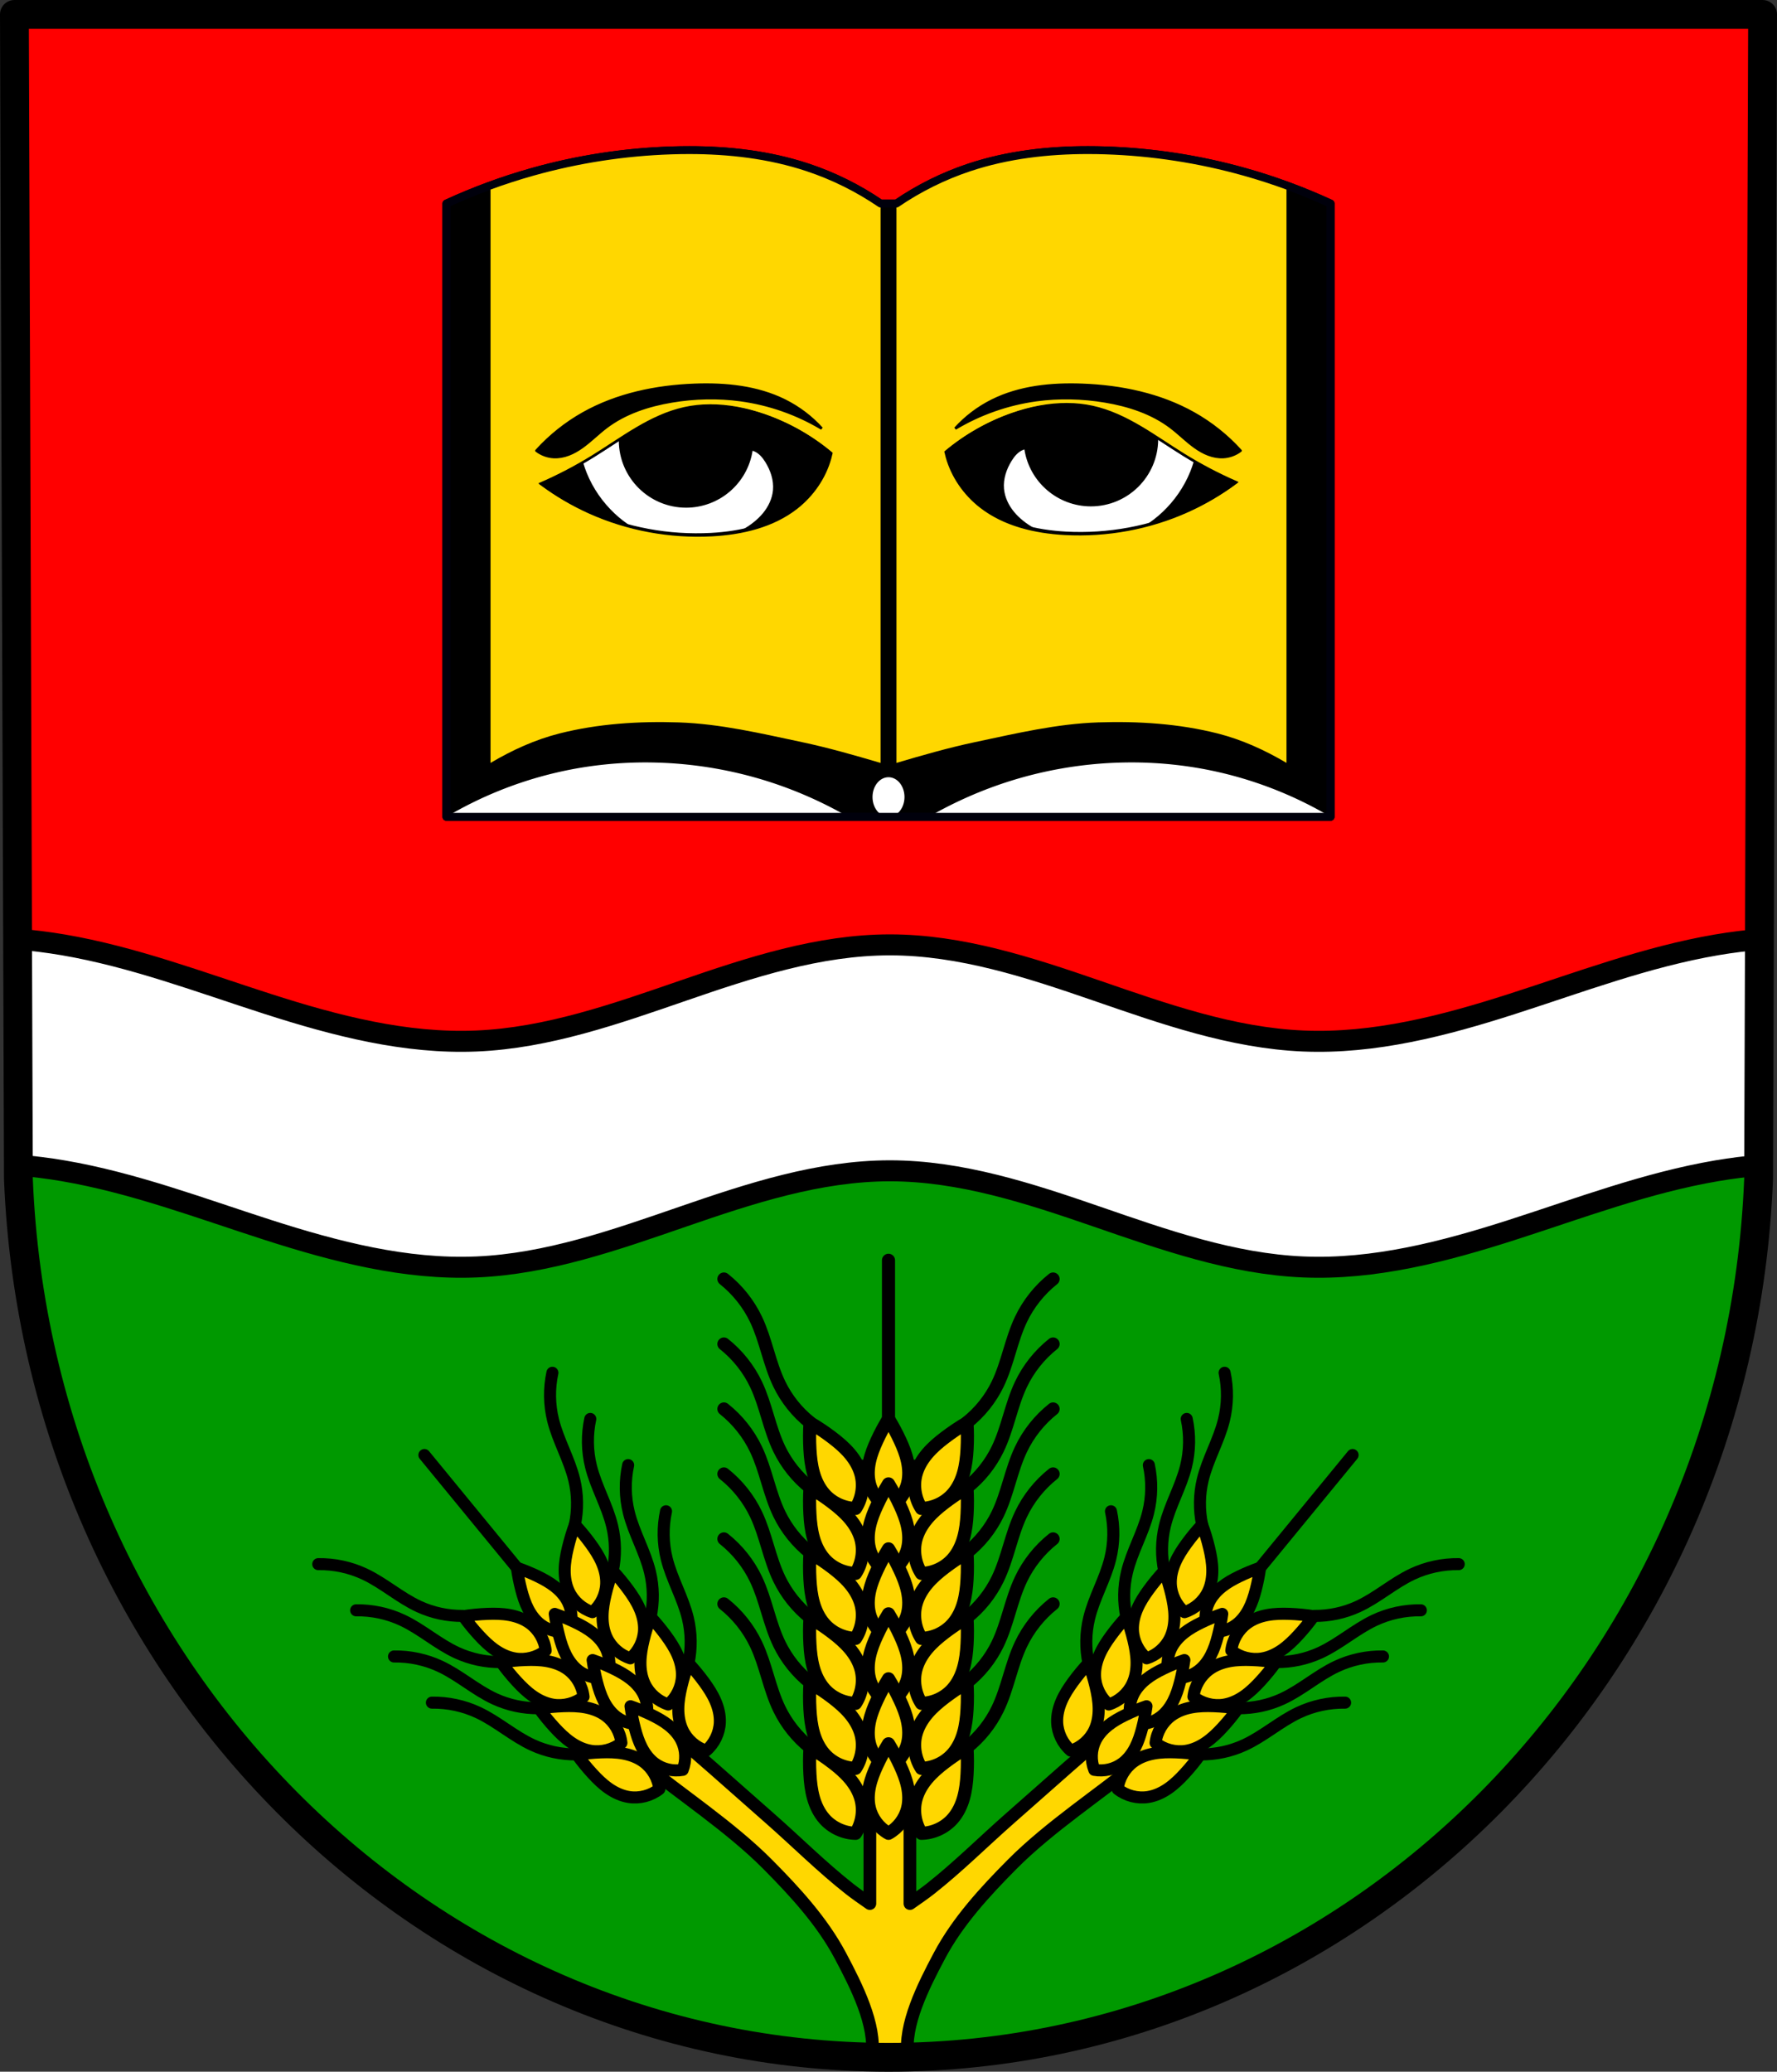 <?xml version="1.0" encoding="UTF-8" standalone="no"?>
<!-- Created with Inkscape (http://www.inkscape.org/) -->

<svg
   xmlns:dc="http://purl.org/dc/elements/1.1/"
   xmlns:cc="http://creativecommons.org/ns#"
   xmlns:rdf="http://www.w3.org/1999/02/22-rdf-syntax-ns#"
   xmlns:svg="http://www.w3.org/2000/svg"
   xmlns="http://www.w3.org/2000/svg"
   xmlns:sodipodi="http://sodipodi.sourceforge.net/DTD/sodipodi-0.dtd"
   xmlns:inkscape="http://www.inkscape.org/namespaces/inkscape"
   width="179.475mm"
   height="209.239mm"
   viewBox="0 0 179.475 209.239"
   version="1.1"
   id="svg1589"
   inkscape:version="0.92.4 (5da689c313, 2019-01-14)"
   sodipodi:docname="DEU Leidenborn COA.svg">
  <rect x="0" y="0" width="179.475" height="209.239" fill="#333333" stroke="none"/>
  <defs
     id="defs1583">
    <inkscape:path-effect
       effect="spiro"
       id="path-effect2423"
       is_visible="true" />
    <inkscape:path-effect
       effect="spiro"
       id="path-effect959"
       is_visible="true" />
    <inkscape:path-effect
       effect="spiro"
       id="path-effect912"
       is_visible="true" />
    <inkscape:path-effect
       effect="spiro"
       id="path-effect1036"
       is_visible="true" />
    <inkscape:path-effect
       effect="spiro"
       id="path-effect1032"
       is_visible="true" />
    <inkscape:path-effect
       effect="spiro"
       id="path-effect1028"
       is_visible="true" />
    <inkscape:path-effect
       effect="spiro"
       id="path-effect952"
       is_visible="true" />
    <inkscape:path-effect
       effect="spiro"
       id="path-effect908"
       is_visible="true" />
    <inkscape:path-effect
       effect="spiro"
       id="path-effect884"
       is_visible="true" />
    <inkscape:path-effect
       effect="spiro"
       id="path-effect2563"
       is_visible="true" />
    <inkscape:path-effect
       effect="spiro"
       id="path-effect884-1"
       is_visible="true" />
    <inkscape:path-effect
       effect="spiro"
       id="path-effect908-4"
       is_visible="true" />
    <inkscape:path-effect
       effect="spiro"
       id="path-effect1028-2"
       is_visible="true" />
    <inkscape:path-effect
       effect="spiro"
       id="path-effect1032-2"
       is_visible="true" />
    <inkscape:path-effect
       effect="spiro"
       id="path-effect1028-5"
       is_visible="true" />
    <inkscape:path-effect
       effect="spiro"
       id="path-effect1032-2-2"
       is_visible="true" />
    <inkscape:path-effect
       effect="spiro"
       id="path-effect912-6"
       is_visible="true" />
    <inkscape:path-effect
       effect="spiro"
       id="path-effect959-5"
       is_visible="true" />
    <inkscape:path-effect
       effect="spiro"
       id="path-effect959-5-8"
       is_visible="true" />
    <inkscape:path-effect
       effect="spiro"
       id="path-effect959-5-6"
       is_visible="true" />
    <inkscape:path-effect
       effect="spiro"
       id="path-effect959-5-2"
       is_visible="true" />
    <inkscape:path-effect
       effect="spiro"
       id="path-effect959-7"
       is_visible="true" />
    <inkscape:path-effect
       effect="spiro"
       id="path-effect959-5-4"
       is_visible="true" />
    <inkscape:path-effect
       effect="spiro"
       id="path-effect959-5-8-9"
       is_visible="true" />
    <inkscape:path-effect
       effect="spiro"
       id="path-effect959-5-6-1"
       is_visible="true" />
    <inkscape:path-effect
       effect="spiro"
       id="path-effect959-5-2-9"
       is_visible="true" />
    <inkscape:path-effect
       effect="spiro"
       id="path-effect959-4"
       is_visible="true" />
    <inkscape:path-effect
       effect="spiro"
       id="path-effect959-5-7"
       is_visible="true" />
    <inkscape:path-effect
       effect="spiro"
       id="path-effect959-5-8-6"
       is_visible="true" />
    <inkscape:path-effect
       effect="spiro"
       id="path-effect959-5-6-4"
       is_visible="true" />
    <inkscape:path-effect
       effect="spiro"
       id="path-effect959-5-2-3"
       is_visible="true" />
    <inkscape:path-effect
       effect="spiro"
       id="path-effect959-1"
       is_visible="true" />
    <inkscape:path-effect
       effect="spiro"
       id="path-effect959-5-3"
       is_visible="true" />
    <inkscape:path-effect
       effect="spiro"
       id="path-effect959-5-8-0"
       is_visible="true" />
    <inkscape:path-effect
       effect="spiro"
       id="path-effect959-5-6-8"
       is_visible="true" />
    <inkscape:path-effect
       effect="spiro"
       id="path-effect959-5-2-0"
       is_visible="true" />
    <inkscape:path-effect
       effect="spiro"
       id="path-effect959-4-7"
       is_visible="true" />
    <inkscape:path-effect
       effect="spiro"
       id="path-effect959-73"
       is_visible="true" />
    <inkscape:path-effect
       effect="spiro"
       id="path-effect959-5-21"
       is_visible="true" />
    <inkscape:path-effect
       effect="spiro"
       id="path-effect959-5-8-5"
       is_visible="true" />
    <inkscape:path-effect
       effect="spiro"
       id="path-effect959-5-6-46"
       is_visible="true" />
    <inkscape:path-effect
       effect="spiro"
       id="path-effect959-5-2-5"
       is_visible="true" />
    <inkscape:path-effect
       effect="spiro"
       id="path-effect959-4-9"
       is_visible="true" />
    <inkscape:path-effect
       effect="spiro"
       id="path-effect959-1-1"
       is_visible="true" />
    <inkscape:path-effect
       effect="spiro"
       id="path-effect959-5-3-6"
       is_visible="true" />
    <inkscape:path-effect
       effect="spiro"
       id="path-effect959-5-8-0-1"
       is_visible="true" />
    <inkscape:path-effect
       effect="spiro"
       id="path-effect959-5-6-8-1"
       is_visible="true" />
    <inkscape:path-effect
       effect="spiro"
       id="path-effect959-5-2-0-4"
       is_visible="true" />
    <inkscape:path-effect
       effect="spiro"
       id="path-effect959-4-7-3"
       is_visible="true" />
    <inkscape:path-effect
       effect="spiro"
       id="path-effect959-6"
       is_visible="true" />
    <inkscape:path-effect
       effect="spiro"
       id="path-effect959-5-22"
       is_visible="true" />
    <inkscape:path-effect
       effect="spiro"
       id="path-effect959-5-8-7"
       is_visible="true" />
    <inkscape:path-effect
       effect="spiro"
       id="path-effect959-5-6-6"
       is_visible="true" />
    <inkscape:path-effect
       effect="spiro"
       id="path-effect959-5-2-8"
       is_visible="true" />
    <inkscape:path-effect
       effect="spiro"
       id="path-effect959-4-8"
       is_visible="true" />
    <inkscape:path-effect
       effect="spiro"
       id="path-effect959-1-2"
       is_visible="true" />
    <inkscape:path-effect
       effect="spiro"
       id="path-effect959-5-3-2"
       is_visible="true" />
    <inkscape:path-effect
       effect="spiro"
       id="path-effect959-5-8-0-0"
       is_visible="true" />
    <inkscape:path-effect
       effect="spiro"
       id="path-effect959-5-6-8-0"
       is_visible="true" />
    <inkscape:path-effect
       effect="spiro"
       id="path-effect959-5-2-0-7"
       is_visible="true" />
    <inkscape:path-effect
       effect="spiro"
       id="path-effect959-4-7-7"
       is_visible="true" />
    <inkscape:path-effect
       effect="spiro"
       id="path-effect2423-0"
       is_visible="true" />
  </defs>
  <sodipodi:namedview
     id="base"
     pagecolor="#ffffff"
     bordercolor="#666666"
     borderopacity="1.0"
     inkscape:pageopacity="0.0"
     inkscape:pageshadow="2"
     inkscape:zoom="0.69294702"
     inkscape:cx="339.16628"
     inkscape:cy="395.41263"
     inkscape:document-units="mm"
     inkscape:current-layer="layer1"
     showgrid="false"
     inkscape:window-width="1366"
     inkscape:window-height="745"
     inkscape:window-x="-8"
     inkscape:window-y="-8"
     inkscape:window-maximized="1"
     inkscape:snap-nodes="false"
     fit-margin-top="0"
     fit-margin-left="0"
     fit-margin-right="0"
     fit-margin-bottom="0"
     inkscape:snap-midpoints="true"
     inkscape:snap-smooth-nodes="true" />
  <g
     inkscape:label="Ebene 1"
     inkscape:groupmode="layer"
     id="layer1"
     transform="translate(-3.111,-10.007)">
    <path
       style="fill:#009900;fill-opacity:1;fill-rule:evenodd;stroke:none;stroke-width:2.91;stroke-linecap:round;stroke-linejoin:round;stroke-miterlimit:4;stroke-dasharray:none;stroke-opacity:1"
       inkscape:connector-curvature="0"
       d="m 181.131,11.463 -0.404,117.632 c -1.965,49.481 -40.792,88.669 -87.879,88.697 C 45.804,217.731 6.962,178.528 4.97,129.094 L 4.566,11.463 H 92.846 Z"
       id="path10563-0-6-6-5"
       sodipodi:nodetypes="ccccccc" />
    <path
       style="fill:#ffd700;fill-opacity:1;stroke:#000000;stroke-width:4.839;stroke-linecap:round;stroke-linejoin:round;stroke-miterlimit:4;stroke-dasharray:none;stroke-opacity:1"
       d="M 256.18 660.545 L 245.643 672.531 C 258.445 683.158 278.4 696.244 292.574 710.537 C 303.008 721.059 313.298 732.237 320.26 745.318 C 326.53 757.099 333.897 771.834 332.316 783.494 L 339.166 786.764 L 346.016 783.494 C 344.435 771.834 351.802 757.099 358.072 745.318 C 365.034 732.237 375.324 721.059 385.758 710.537 C 399.932 696.244 419.887 683.158 432.689 672.531 L 422.152 660.545 C 417.62 663.988 397.315 682.12 384.959 692.979 C 374.794 701.912 365.195 711.518 354.566 719.895 C 352.538 721.493 349.593 723.569 346.799 725.498 L 346.799 675.744 L 331.533 675.744 L 331.533 725.496 C 328.739 723.568 325.793 721.493 323.766 719.895 C 313.137 711.518 303.538 701.912 293.373 692.979 C 281.017 682.12 260.712 663.988 256.18 660.545 z "
       transform="matrix(0.265,0,0,0.265,3.111,10.007)"
       id="path2421" />
    <path
       style="fill:#ffd700;fill-opacity:1;stroke:#000000;stroke-width:0.265px;stroke-linecap:butt;stroke-linejoin:miter;stroke-opacity:1"
       d="m 131.064,175.943 -11.51,13.656 -7.901,-6.584 12.388,-14.29 z"
       id="path2404-9"
       inkscape:connector-curvature="0"
       sodipodi:nodetypes="ccccc" />
    <path
       style="fill:#ffd700;stroke:#000000;stroke-width:0.265px;stroke-linecap:butt;stroke-linejoin:miter;stroke-opacity:1;fill-opacity:1"
       d="m 54.857,175.889 11.51,13.656 7.901,-6.584 -12.388,-14.29 z"
       id="path2404"
       inkscape:connector-curvature="0"
       sodipodi:nodetypes="ccccc" />
    <rect
       style="fill:#ffd700;fill-opacity:1;stroke:#000000;stroke-width:1.323;stroke-linecap:round;stroke-linejoin:round;stroke-miterlimit:4;stroke-dasharray:none;stroke-opacity:1"
       id="rect1909"
       width="10.326"
       height="33.98"
       x="87.685"
       y="158.097" />
    <path
       style="fill:#ff0000;fill-opacity:1;stroke:none;stroke-width:11.208;stroke-linecap:round;stroke-linejoin:round;stroke-miterlimit:4;stroke-dasharray:none;stroke-opacity:1"
       d="M 5.5 5.5 L 6.898 412.83 L 671.434 412.83 L 672.832 5.5 L 339.158 5.5 L 5.5 5.5 z "
       transform="matrix(0.265,0,0,0.265,3.111,10.007)"
       id="rect2358" />
    <path
       style="fill:#000000;stroke:#00000c;stroke-width:0.797;stroke-linecap:round;stroke-linejoin:round;stroke-miterlimit:4;stroke-dasharray:none;stroke-opacity:1"
       d="m 72.683,25.168 c -0.581,4.01e-4 -1.161,0.01 -1.741,0.029 -4.759,0.154 -9.498,0.885 -14.081,2.175 -2.966,0.835 -5.866,1.904 -8.664,3.193 V 92.505 H 137.5 V 30.564 c -2.798,-1.289 -5.698,-2.358 -8.664,-3.193 -4.583,-1.29 -9.323,-2.021 -14.082,-2.175 -0.58,-0.019 -1.16,-0.029 -1.741,-0.029 -4.066,-0.003 -8.144,0.468 -11.997,1.746 -2.609,0.866 -5.095,2.1 -7.365,3.65 h -1.607 c -2.27,-1.55 -4.755,-2.785 -7.364,-3.65 -3.853,-1.278 -7.931,-1.749 -11.997,-1.746 z"
       id="rect880"
       inkscape:connector-curvature="0" />
    <path
       style="fill:#ffffff;stroke:#000000;stroke-width:8;stroke-linecap:butt;stroke-linejoin:round;stroke-miterlimit:4;stroke-dasharray:none;stroke-opacity:1"
       d="M 6.709 357.93 L 7.004 444.066 C 12.728 444.546 18.435 445.253 24.102 446.221 C 50.795 450.781 76.288 460.468 102.07 468.752 C 127.853 477.036 154.577 484.015 181.633 482.867 C 208.683 481.72 234.655 472.529 260.25 463.701 C 285.845 454.874 312.091 446.221 339.166 446.221 C 366.241 446.221 392.487 454.874 418.082 463.701 C 443.677 472.529 469.649 481.72 496.699 482.867 C 523.755 484.015 550.48 477.036 576.262 468.752 C 602.044 460.468 627.537 450.781 654.23 446.221 C 659.897 445.253 665.604 444.546 671.328 444.066 L 671.623 357.93 C 665.8 358.409 659.995 359.125 654.23 360.109 C 627.537 364.67 602.044 374.357 576.262 382.641 C 550.48 390.925 523.755 397.904 496.699 396.756 C 469.649 395.608 443.677 386.417 418.082 377.59 C 392.487 368.762 366.241 360.109 339.166 360.109 C 312.091 360.109 285.845 368.762 260.25 377.59 C 234.655 386.417 208.683 395.608 181.633 396.756 C 154.577 397.904 127.853 390.925 102.07 382.641 C 76.288 374.357 50.795 364.67 24.102 360.109 C 18.337 359.125 12.532 358.409 6.709 357.93 z "
       transform="matrix(0.265,0,0,0.265,3.111,10.007)"
       id="path2561" />
    <path
       style="fill:none;fill-rule:evenodd;stroke:#000000;stroke-width:2.91;stroke-linecap:round;stroke-linejoin:round;stroke-miterlimit:4;stroke-dasharray:none;stroke-opacity:1"
       inkscape:connector-curvature="0"
       d="m 181.131,11.463 -0.404,117.632 c -1.965,49.481 -40.792,88.669 -87.879,88.697 C 45.804,217.731 6.962,178.528 4.97,129.094 L 4.566,11.463 H 92.846 Z"
       id="path10563-0-6-6"
       sodipodi:nodetypes="ccccccc" />
    <path
       style="fill:#ffffff;stroke:none;stroke-width:0.265px;stroke-linecap:butt;stroke-linejoin:miter;stroke-opacity:1"
       d="m 68.661,87.012 c -0.298,-0.003 -0.596,-0.002 -0.894,0.002 -2.861,0.038 -5.716,0.38 -8.502,1.034 -3.887,0.912 -7.633,2.421 -11.068,4.457 h 40.583 c -2.215,-1.277 -4.548,-2.351 -6.961,-3.197 -4.22,-1.48 -8.686,-2.256 -13.157,-2.295 z m 48.374,0 c -4.47,0.039 -8.937,0.815 -13.157,2.295 -2.413,0.846 -4.746,1.92 -6.961,3.197 h 40.583 c -3.435,-2.036 -7.181,-3.544 -11.068,-4.457 -2.786,-0.654 -5.642,-0.995 -8.502,-1.034 -0.298,-0.004 -0.596,-0.005 -0.894,-0.002 z M 92.849,88.506 a 1.614,1.999 0 0 0 -1.614,1.999 1.614,1.999 0 0 0 1.614,1.999 1.614,1.999 0 0 0 1.614,-1.999 1.614,1.999 0 0 0 -1.614,-1.999 z"
       id="path906"
       inkscape:connector-curvature="0" />
    <path
       style="fill:#ffd700;fill-opacity:1;stroke:none;stroke-width:0.817;stroke-linecap:round;stroke-linejoin:round;stroke-miterlimit:4;stroke-dasharray:none;stroke-opacity:1"
       d="m 72.856,25.281 c -0.581,3.97e-4 -1.161,0.01 -1.741,0.029 -4.759,0.154 -9.498,0.885 -14.081,2.175 -1.477,0.416 -2.938,0.89 -4.379,1.421 v 58.154 c 2.174,-1.288 4.509,-2.353 6.952,-2.972 3.913,-0.992 8.025,-1.253 12.06,-1.119 4.195,0.139 8.327,1.12 12.433,1.99 2.68,0.568 5.318,1.326 7.946,2.102 v -56.495 c -2.224,-1.496 -4.648,-2.693 -7.192,-3.537 -3.853,-1.278 -7.931,-1.749 -11.997,-1.746 z m 39.986,0 c -4.066,-0.003 -8.144,0.468 -11.997,1.746 -2.544,0.844 -4.968,2.041 -7.192,3.537 v 56.495 c 2.628,-0.776 5.265,-1.535 7.946,-2.102 4.106,-0.869 8.238,-1.851 12.433,-1.99 4.035,-0.133 8.146,0.127 12.06,1.119 2.443,0.619 4.777,1.684 6.952,2.972 V 28.905 c -1.44,-0.53 -2.901,-1.005 -4.379,-1.421 -4.583,-1.29 -9.323,-2.021 -14.081,-2.175 -0.58,-0.019 -1.16,-0.029 -1.741,-0.029 z"
       id="rect948"
       inkscape:connector-curvature="0"
       sodipodi:nodetypes="ccsccaaaccsccsccaaaccccc" />
    <path
       style="fill:none;stroke:#00000c;stroke-width:0.797;stroke-linecap:round;stroke-linejoin:round;stroke-miterlimit:4;stroke-dasharray:none;stroke-opacity:1"
       d="m 72.683,25.168 c -0.581,4.02e-4 -1.161,0.01 -1.741,0.029 -4.759,0.154 -9.498,0.885 -14.081,2.175 -2.966,0.835 -5.866,1.904 -8.664,3.193 V 92.505 H 137.5 V 30.564 c -2.798,-1.289 -5.698,-2.358 -8.664,-3.193 -4.583,-1.29 -9.323,-2.021 -14.082,-2.175 -0.58,-0.019 -1.16,-0.029 -1.741,-0.029 -4.066,-0.003 -8.144,0.468 -11.997,1.746 -2.609,0.866 -5.095,2.1 -7.365,3.65 H 92.045 C 89.775,29.014 87.29,27.78 84.681,26.914 80.828,25.635 76.749,25.165 72.683,25.168 Z"
       id="rect880-0"
       inkscape:connector-curvature="0" />
    <g
       id="g888"
       transform="translate(0.362)">
      <g
         id="g846">
        <path
           style="fill:#000000;stroke:#000000;stroke-width:1px;stroke-linecap:butt;stroke-linejoin:miter;stroke-opacity:1"
           d="m 269.479,154.822 c -3.21,0.025 -6.41,0.356 -9.557,1.049 -12.94,2.848 -23.732,11.388 -35.006,18.35 -6.345,3.918 -12.966,7.389 -19.797,10.381 5.636,4.17 11.716,7.738 18.105,10.623 14.611,6.596 30.83,9.559 46.838,8.691 11.41,-0.619 23.105,-3.347 32.109,-10.383 6.081,-4.752 10.708,-11.4 12.795,-18.83 0.179,-0.639 0.342,-1.283 0.484,-1.932 -7.419,-6.21 -15.972,-11.062 -25.109,-14.244 -6.694,-2.331 -13.802,-3.76 -20.863,-3.705 z"
           transform="matrix(0.265,0,0,0.265,3.111,10.007)"
           id="path1026"
           inkscape:connector-curvature="0"
           sodipodi:nodetypes="ccscsssccsc" />
        <path
           style="fill:#ffffff;stroke:none;stroke-width:1px;stroke-linecap:butt;stroke-linejoin:miter;stroke-opacity:1"
           d="m 234.482,168.074 c -3.189,2.067 -6.361,4.167 -9.566,6.146 -1.302,0.804 -2.623,1.576 -3.947,2.342 0.376,1.249 0.802,2.484 1.291,3.693 2.362,5.839 6.036,11.134 10.623,15.451 2.095,1.972 4.394,3.725 6.832,5.254 9.89,2.5 20.16,3.507 30.348,2.955 3.319,-0.18 6.66,-0.546 9.953,-1.137 0.633,-0.332 1.261,-0.674 1.877,-1.037 2.803,-1.652 5.447,-3.64 7.518,-6.15 2.07,-2.51 3.546,-5.577 3.83,-8.818 0.327,-3.72 -0.929,-7.449 -2.896,-10.623 -0.546,-0.88 -1.15,-1.729 -1.877,-2.467 -0.727,-0.737 -1.583,-1.362 -2.547,-1.738 -0.148,-0.058 -0.303,-0.097 -0.455,-0.143 -1.956,12.476 -12.697,21.676 -25.326,21.691 -14.075,-0.005 -25.521,-11.345 -25.656,-25.42 z"
           transform="matrix(0.265,0,0,0.265,3.111,10.007)"
           id="path1034"
           inkscape:connector-curvature="0"
           sodipodi:nodetypes="ccccccccccssscccc" />
        <path
           style="fill:#000000;stroke:#000000;stroke-width:0.265px;stroke-linecap:butt;stroke-linejoin:miter;stroke-opacity:1"
           d="m -59.809,55.656 c -0.494,0.378 -1.103,0.604 -1.725,0.639 -0.52,0.029 -1.043,-0.073 -1.529,-0.259 -0.487,-0.185 -0.939,-0.452 -1.363,-0.755 -0.847,-0.606 -1.581,-1.357 -2.41,-1.988 -1.913,-1.456 -4.272,-2.222 -6.643,-2.619 -2.298,-0.385 -4.654,-0.444 -6.963,-0.128 -2.882,0.395 -5.681,1.379 -8.176,2.874 1.048,-1.155 2.311,-2.113 3.705,-2.811 2.794,-1.398 6.013,-1.715 9.135,-1.597 3.902,0.147 7.839,0.961 11.242,2.874 1.764,0.992 3.367,2.27 4.727,3.769 z"
           id="path1030-5"
           inkscape:connector-curvature="0"
           inkscape:path-effect="#path-effect1032-2"
           inkscape:original-d="m -59.808818,55.655887 c 0,0 -1.113608,0.687935 -1.724697,0.638778 -2.024417,-0.162849 -3.469018,-2.127306 -5.301845,-3.002251 -2.148086,-1.025441 -4.308992,-2.153245 -6.643278,-2.618983 -2.27641,-0.454191 -4.670982,-0.497255 -6.962663,-0.127754 -2.852133,0.459866 -8.17634,2.874494 -8.17634,2.874494 0,0 2.283897,-2.191253 3.704905,-2.810618 2.833557,-1.235043 6.045794,-1.716291 9.134504,-1.596941 3.865158,0.149353 7.77943,1.151378 11.242466,2.874494 1.804159,0.897703 4.726948,3.768781 4.726948,3.768781 z"
           sodipodi:nodetypes="caaaacaaac"
           transform="matrix(-1,0,0,1,-2.874,-0.132)" />
        <path
           inkscape:connector-curvature="0"
           style="fill:none;stroke:#000000;stroke-width:0.265px;stroke-linecap:butt;stroke-linejoin:miter;stroke-opacity:1"
           d="m 74.41,50.971 c -0.849,0.007 -1.696,0.094 -2.529,0.278 -3.424,0.753 -6.279,3.013 -9.262,4.855 -1.679,1.037 -3.431,1.955 -5.238,2.747 1.491,1.103 3.1,2.047 4.79,2.811 3.866,1.745 8.157,2.529 12.393,2.3 3.019,-0.164 6.113,-0.886 8.496,-2.747 1.609,-1.257 2.833,-3.016 3.385,-4.982 0.047,-0.169 0.09,-0.34 0.128,-0.511 -1.963,-1.643 -4.226,-2.927 -6.644,-3.769 -1.771,-0.617 -3.652,-0.995 -5.52,-0.98 z"
           id="path1026-4"
           sodipodi:nodetypes="csscsssccsc" />
      </g>
      <g
         id="g846-1"
         transform="matrix(-1,0,0,1,184.972,-0.132)">
        <path
           style="fill:#000000;stroke:#000000;stroke-width:1px;stroke-linecap:butt;stroke-linejoin:miter;stroke-opacity:1"
           d="m 269.479,154.822 c -3.21,0.025 -6.41,0.356 -9.557,1.049 -12.94,2.848 -23.732,11.388 -35.006,18.35 -6.345,3.918 -12.966,7.389 -19.797,10.381 5.636,4.17 11.716,7.738 18.105,10.623 14.611,6.596 30.83,9.559 46.838,8.691 11.41,-0.619 23.105,-3.347 32.109,-10.383 6.081,-4.752 10.708,-11.4 12.795,-18.83 0.179,-0.639 0.342,-1.283 0.484,-1.932 -7.419,-6.21 -15.972,-11.062 -25.109,-14.244 -6.694,-2.331 -13.802,-3.76 -20.863,-3.705 z"
           transform="matrix(0.265,0,0,0.265,3.111,10.007)"
           id="path1026-41"
           inkscape:connector-curvature="0"
           sodipodi:nodetypes="ccscsssccsc" />
        <path
           style="fill:#ffffff;stroke:none;stroke-width:1px;stroke-linecap:butt;stroke-linejoin:miter;stroke-opacity:1"
           d="m 234.482,168.074 c -3.189,2.067 -6.361,4.167 -9.566,6.146 -1.302,0.804 -2.623,1.576 -3.947,2.342 0.376,1.249 0.802,2.484 1.291,3.693 2.362,5.839 6.036,11.134 10.623,15.451 2.095,1.972 4.394,3.725 6.832,5.254 9.89,2.5 20.16,3.507 30.348,2.955 3.319,-0.18 6.66,-0.546 9.953,-1.137 0.633,-0.332 1.261,-0.674 1.877,-1.037 2.803,-1.652 5.447,-3.64 7.518,-6.15 2.07,-2.51 3.546,-5.577 3.83,-8.818 0.327,-3.72 -0.929,-7.449 -2.896,-10.623 -0.546,-0.88 -1.15,-1.729 -1.877,-2.467 -0.727,-0.737 -1.583,-1.362 -2.547,-1.738 -0.148,-0.058 -0.303,-0.097 -0.455,-0.143 -1.956,12.476 -12.697,21.676 -25.326,21.691 -14.075,-0.005 -25.521,-11.345 -25.656,-25.42 z"
           transform="matrix(0.265,0,0,0.265,3.111,10.007)"
           id="path1034-7"
           inkscape:connector-curvature="0"
           sodipodi:nodetypes="ccccccccccssscccc" />
        <path
           style="fill:#000000;stroke:#000000;stroke-width:0.265px;stroke-linecap:butt;stroke-linejoin:miter;stroke-opacity:1"
           d="m -59.809,55.656 c -0.494,0.378 -1.103,0.604 -1.725,0.639 -0.52,0.029 -1.043,-0.073 -1.529,-0.259 -0.487,-0.185 -0.939,-0.452 -1.363,-0.755 -0.847,-0.606 -1.581,-1.357 -2.41,-1.988 -1.913,-1.456 -4.272,-2.222 -6.643,-2.619 -2.298,-0.385 -4.654,-0.444 -6.963,-0.128 -2.882,0.395 -5.681,1.379 -8.176,2.874 1.048,-1.155 2.311,-2.113 3.705,-2.811 2.794,-1.398 6.013,-1.715 9.135,-1.597 3.902,0.147 7.839,0.961 11.242,2.874 1.764,0.992 3.367,2.27 4.727,3.769 z"
           id="path1030-5-9"
           inkscape:connector-curvature="0"
           inkscape:path-effect="#path-effect1032-2-2"
           inkscape:original-d="m -59.808818,55.655887 c 0,0 -1.113608,0.687935 -1.724697,0.638778 -2.024417,-0.162849 -3.469018,-2.127306 -5.301845,-3.002251 -2.148086,-1.025441 -4.308992,-2.153245 -6.643278,-2.618983 -2.27641,-0.454191 -4.670982,-0.497255 -6.962663,-0.127754 -2.852133,0.459866 -8.17634,2.874494 -8.17634,2.874494 0,0 2.283897,-2.191253 3.704905,-2.810618 2.833557,-1.235043 6.045794,-1.716291 9.134504,-1.596941 3.865158,0.149353 7.77943,1.151378 11.242466,2.874494 1.804159,0.897703 4.726948,3.768781 4.726948,3.768781 z"
           sodipodi:nodetypes="caaaacaaac"
           transform="matrix(-1,0,0,1,-2.874,0)" />
        <path
           inkscape:connector-curvature="0"
           style="fill:none;stroke:#000000;stroke-width:0.265px;stroke-linecap:butt;stroke-linejoin:miter;stroke-opacity:1"
           d="m 74.41,50.971 c -0.849,0.007 -1.696,0.094 -2.529,0.278 -3.424,0.753 -6.279,3.013 -9.262,4.855 -1.679,1.037 -3.431,1.955 -5.238,2.747 1.491,1.103 3.1,2.047 4.79,2.811 3.866,1.745 8.157,2.529 12.393,2.3 3.019,-0.164 6.113,-0.886 8.496,-2.747 1.609,-1.257 2.833,-3.016 3.385,-4.982 0.047,-0.169 0.09,-0.34 0.128,-0.511 -1.963,-1.643 -4.226,-2.927 -6.644,-3.769 -1.771,-0.617 -3.652,-0.995 -5.52,-0.98 z"
           id="path1026-4-4"
           sodipodi:nodetypes="csscsssccsc" />
      </g>
    </g>
    <path
       style="fill:#ffd700;stroke:#000000;stroke-width:1.323;stroke-linecap:round;stroke-linejoin:round;stroke-miterlimit:4;stroke-dasharray:none;stroke-opacity:1;fill-opacity:1"
       d="m 84.92,179.948 c -0.055,0.894 -0.058,1.791 -0.007,2.686 0.045,0.807 0.135,1.615 0.355,2.393 0.22,0.777 0.577,1.525 1.113,2.13 0.787,0.888 1.955,1.427 3.141,1.45 0.645,-0.996 0.852,-2.266 0.556,-3.415 -0.201,-0.782 -0.622,-1.497 -1.143,-2.114 -0.521,-0.618 -1.141,-1.144 -1.785,-1.633 -0.713,-0.542 -1.458,-1.042 -2.23,-1.497 z"
       id="path910-0-2"
       inkscape:connector-curvature="0"
       inkscape:transform-center-x="-2.0821663"
       inkscape:transform-center-y="4.1044009" />
    <path
       style="fill:none;stroke:#000000;stroke-width:1.22;stroke-linecap:round;stroke-linejoin:round;stroke-miterlimit:4;stroke-dasharray:none;stroke-opacity:1"
       d="m -105.547,162.516 c -1.106,-1.057 -1.973,-2.364 -2.518,-3.793 -0.761,-1.998 -0.89,-4.191 -1.634,-6.195 -0.564,-1.518 -1.48,-2.903 -2.655,-4.017"
       id="path957-2"
       inkscape:connector-curvature="0"
       inkscape:path-effect="#path-effect959-73"
       inkscape:original-d="m -105.54719,162.51634 c -0.839,-1.26475 -1.89631,-2.40889 -2.5178,-3.79346 -0.87459,-1.94844 -0.76118,-4.24608 -1.63394,-6.19534 -0.65588,-1.46487 -1.76983,-2.6781 -2.65514,-4.01676"
       sodipodi:nodetypes="caac"
       transform="matrix(1.08,-0.095,0.095,1.08,183.458,-5.632)" />
    <path
       style="fill:#ffd700;stroke:#000000;stroke-width:1.323;stroke-linecap:round;stroke-linejoin:round;stroke-miterlimit:4;stroke-dasharray:none;stroke-opacity:1;fill-opacity:1"
       d="m 84.92,173.386 c -0.055,0.894 -0.058,1.791 -0.007,2.686 0.045,0.807 0.135,1.615 0.355,2.393 0.22,0.777 0.577,1.525 1.113,2.13 0.787,0.888 1.955,1.427 3.141,1.45 0.645,-0.996 0.852,-2.266 0.556,-3.415 -0.201,-0.782 -0.622,-1.497 -1.143,-2.114 -0.521,-0.618 -1.141,-1.144 -1.785,-1.633 -0.713,-0.542 -1.458,-1.042 -2.23,-1.497 z"
       id="path910-0-9-0"
       inkscape:connector-curvature="0"
       inkscape:transform-center-x="-2.0821663"
       inkscape:transform-center-y="4.1044009" />
    <path
       style="fill:none;stroke:#000000;stroke-width:1.22;stroke-linecap:round;stroke-linejoin:round;stroke-miterlimit:4;stroke-dasharray:none;stroke-opacity:1"
       d="m -105.547,162.516 c -1.106,-1.057 -1.973,-2.364 -2.518,-3.793 -0.761,-1.998 -0.89,-4.191 -1.634,-6.195 -0.564,-1.518 -1.48,-2.903 -2.655,-4.017"
       id="path957-0-4"
       inkscape:connector-curvature="0"
       inkscape:path-effect="#path-effect959-5-21"
       inkscape:original-d="m -105.54719,162.51634 c -0.839,-1.26475 -1.89631,-2.40889 -2.5178,-3.79346 -0.87459,-1.94844 -0.76118,-4.24608 -1.63394,-6.19534 -0.65588,-1.46487 -1.76983,-2.6781 -2.65514,-4.01676"
       sodipodi:nodetypes="caac"
       transform="matrix(1.08,-0.095,0.095,1.08,183.458,-12.195)" />
    <path
       style="fill:#ffd700;stroke:#000000;stroke-width:1.323;stroke-linecap:round;stroke-linejoin:round;stroke-miterlimit:4;stroke-dasharray:none;stroke-opacity:1;fill-opacity:1"
       d="m 84.92,166.823 c -0.055,0.894 -0.058,1.791 -0.007,2.686 0.045,0.807 0.135,1.615 0.355,2.393 0.22,0.777 0.577,1.525 1.113,2.13 0.787,0.888 1.955,1.427 3.141,1.45 0.645,-0.996 0.852,-2.266 0.556,-3.415 -0.201,-0.782 -0.622,-1.497 -1.143,-2.114 -0.521,-0.618 -1.141,-1.144 -1.785,-1.633 -0.713,-0.542 -1.458,-1.042 -2.23,-1.497 z"
       id="path910-0-9-4-1"
       inkscape:connector-curvature="0"
       inkscape:transform-center-x="-2.0821663"
       inkscape:transform-center-y="4.1044009" />
    <path
       style="fill:none;stroke:#000000;stroke-width:1.22;stroke-linecap:round;stroke-linejoin:round;stroke-miterlimit:4;stroke-dasharray:none;stroke-opacity:1"
       d="m -105.547,162.516 c -1.106,-1.057 -1.973,-2.364 -2.518,-3.793 -0.761,-1.998 -0.89,-4.191 -1.634,-6.195 -0.564,-1.518 -1.48,-2.903 -2.655,-4.017"
       id="path957-0-5-0"
       inkscape:connector-curvature="0"
       inkscape:path-effect="#path-effect959-5-8-5"
       inkscape:original-d="m -105.54719,162.51634 c -0.839,-1.26475 -1.89631,-2.40889 -2.5178,-3.79346 -0.87459,-1.94844 -0.76118,-4.24608 -1.63394,-6.19534 -0.65588,-1.46487 -1.76983,-2.6781 -2.65514,-4.01676"
       sodipodi:nodetypes="caac"
       transform="matrix(1.08,-0.095,0.095,1.08,183.458,-18.757)" />
    <path
       style="fill:#ffd700;stroke:#000000;stroke-width:1.323;stroke-linecap:round;stroke-linejoin:round;stroke-miterlimit:4;stroke-dasharray:none;stroke-opacity:1;fill-opacity:1"
       d="m 84.92,160.261 c -0.055,0.894 -0.058,1.791 -0.007,2.686 0.045,0.807 0.135,1.615 0.355,2.393 0.22,0.777 0.577,1.525 1.113,2.13 0.787,0.888 1.955,1.427 3.141,1.45 0.645,-0.996 0.852,-2.266 0.556,-3.415 -0.201,-0.782 -0.622,-1.497 -1.143,-2.114 -0.521,-0.618 -1.141,-1.144 -1.785,-1.633 -0.713,-0.542 -1.458,-1.042 -2.23,-1.497 z"
       id="path910-0-9-6-3"
       inkscape:connector-curvature="0"
       inkscape:transform-center-x="-2.0821663"
       inkscape:transform-center-y="4.1044009" />
    <path
       style="fill:none;stroke:#000000;stroke-width:1.22;stroke-linecap:round;stroke-linejoin:round;stroke-miterlimit:4;stroke-dasharray:none;stroke-opacity:1"
       d="m -105.547,162.516 c -1.106,-1.057 -1.973,-2.364 -2.518,-3.793 -0.761,-1.998 -0.89,-4.191 -1.634,-6.195 -0.564,-1.518 -1.48,-2.903 -2.655,-4.017"
       id="path957-0-9-3"
       inkscape:connector-curvature="0"
       inkscape:path-effect="#path-effect959-5-6-46"
       inkscape:original-d="m -105.54719,162.51634 c -0.839,-1.26475 -1.89631,-2.40889 -2.5178,-3.79346 -0.87459,-1.94844 -0.76118,-4.24608 -1.63394,-6.19534 -0.65588,-1.46487 -1.76983,-2.6781 -2.65514,-4.01676"
       sodipodi:nodetypes="caac"
       transform="matrix(1.08,-0.095,0.095,1.08,183.458,-25.319)" />
    <path
       style="fill:#ffd700;stroke:#000000;stroke-width:1.323;stroke-linecap:round;stroke-linejoin:round;stroke-miterlimit:4;stroke-dasharray:none;stroke-opacity:1;fill-opacity:1"
       d="m 84.92,153.699 c -0.055,0.894 -0.058,1.791 -0.007,2.686 0.045,0.807 0.135,1.615 0.355,2.393 0.22,0.777 0.577,1.525 1.113,2.13 0.787,0.888 1.955,1.427 3.141,1.45 0.645,-0.996 0.852,-2.266 0.556,-3.415 -0.201,-0.782 -0.622,-1.497 -1.143,-2.114 -0.521,-0.618 -1.141,-1.144 -1.785,-1.633 -0.713,-0.542 -1.458,-1.042 -2.23,-1.497 z"
       id="path910-0-9-3-7"
       inkscape:connector-curvature="0"
       inkscape:transform-center-x="-2.0821663"
       inkscape:transform-center-y="4.1044009" />
    <path
       style="fill:none;stroke:#000000;stroke-width:1.22;stroke-linecap:round;stroke-linejoin:round;stroke-miterlimit:4;stroke-dasharray:none;stroke-opacity:1"
       d="m -105.547,162.516 c -1.106,-1.057 -1.973,-2.364 -2.518,-3.793 -0.761,-1.998 -0.89,-4.191 -1.634,-6.195 -0.564,-1.518 -1.48,-2.903 -2.655,-4.017"
       id="path957-0-8-7"
       inkscape:connector-curvature="0"
       inkscape:path-effect="#path-effect959-5-2-5"
       inkscape:original-d="m -105.54719,162.51634 c -0.839,-1.26475 -1.89631,-2.40889 -2.5178,-3.79346 -0.87459,-1.94844 -0.76118,-4.24608 -1.63394,-6.19534 -0.65588,-1.46487 -1.76983,-2.6781 -2.65514,-4.01676"
       sodipodi:nodetypes="caac"
       transform="matrix(1.08,-0.095,0.095,1.08,183.458,-31.881)" />
    <path
       style="fill:#ffd700;stroke:#000000;stroke-width:1.323;stroke-linecap:round;stroke-linejoin:round;stroke-miterlimit:4;stroke-dasharray:none;stroke-opacity:1;fill-opacity:1"
       d="m 84.92,186.51 c -0.055,0.894 -0.058,1.791 -0.007,2.686 0.045,0.807 0.135,1.615 0.355,2.393 0.22,0.777 0.577,1.525 1.113,2.13 0.787,0.888 1.955,1.427 3.141,1.45 0.645,-0.996 0.852,-2.266 0.556,-3.415 -0.201,-0.782 -0.622,-1.497 -1.143,-2.114 -0.521,-0.618 -1.141,-1.144 -1.785,-1.633 -0.713,-0.542 -1.458,-1.042 -2.23,-1.497 z"
       id="path910-0-8-3"
       inkscape:connector-curvature="0"
       inkscape:transform-center-x="-2.0821663"
       inkscape:transform-center-y="4.1044009" />
    <path
       style="fill:none;stroke:#000000;stroke-width:1.22;stroke-linecap:round;stroke-linejoin:round;stroke-miterlimit:4;stroke-dasharray:none;stroke-opacity:1"
       d="m -105.547,162.516 c -1.106,-1.057 -1.973,-2.364 -2.518,-3.793 -0.761,-1.998 -0.89,-4.191 -1.634,-6.195 -0.564,-1.518 -1.48,-2.903 -2.655,-4.017"
       id="path957-00-2"
       inkscape:connector-curvature="0"
       inkscape:path-effect="#path-effect959-4-9"
       inkscape:original-d="m -105.54719,162.51634 c -0.839,-1.26475 -1.89631,-2.40889 -2.5178,-3.79346 -0.87459,-1.94844 -0.76118,-4.24608 -1.63394,-6.19534 -0.65588,-1.46487 -1.76983,-2.6781 -2.65514,-4.01676"
       sodipodi:nodetypes="caac"
       transform="matrix(1.08,-0.095,0.095,1.08,183.458,0.93)" />
    <path
       style="fill:#ffd700;stroke:#000000;stroke-width:1.323;stroke-linecap:round;stroke-linejoin:round;stroke-miterlimit:4;stroke-dasharray:none;stroke-opacity:1;fill-opacity:1"
       d="m 100.776,179.948 c 0.055,0.894 0.058,1.791 0.007,2.686 -0.045,0.807 -0.135,1.615 -0.355,2.393 -0.22,0.777 -0.577,1.525 -1.113,2.13 -0.787,0.888 -1.955,1.427 -3.141,1.45 -0.645,-0.996 -0.852,-2.266 -0.556,-3.415 0.201,-0.782 0.622,-1.497 1.143,-2.114 0.521,-0.618 1.141,-1.144 1.785,-1.633 0.713,-0.542 1.458,-1.042 2.23,-1.497 z"
       id="path910-0-0-6"
       inkscape:connector-curvature="0"
       inkscape:transform-center-x="-2.0821663"
       inkscape:transform-center-y="4.1044009" />
    <path
       style="fill:none;stroke:#000000;stroke-width:1.22;stroke-linecap:round;stroke-linejoin:round;stroke-miterlimit:4;stroke-dasharray:none;stroke-opacity:1"
       d="m -105.547,162.516 c -1.106,-1.057 -1.973,-2.364 -2.518,-3.793 -0.761,-1.998 -0.89,-4.191 -1.634,-6.195 -0.564,-1.518 -1.48,-2.903 -2.655,-4.017"
       id="path957-4-6"
       inkscape:connector-curvature="0"
       inkscape:path-effect="#path-effect959-1-1"
       inkscape:original-d="m -105.54719,162.51634 c -0.839,-1.26475 -1.89631,-2.40889 -2.5178,-3.79346 -0.87459,-1.94844 -0.76118,-4.24608 -1.63394,-6.19534 -0.65588,-1.46487 -1.76983,-2.6781 -2.65514,-4.01676"
       sodipodi:nodetypes="caac"
       transform="matrix(-1.08,-0.095,-0.095,1.08,2.239,-5.632)" />
    <path
       style="fill:#ffd700;stroke:#000000;stroke-width:1.323;stroke-linecap:round;stroke-linejoin:round;stroke-miterlimit:4;stroke-dasharray:none;stroke-opacity:1;fill-opacity:1"
       d="m 100.776,173.386 c 0.055,0.894 0.058,1.791 0.007,2.686 -0.045,0.807 -0.135,1.615 -0.355,2.393 -0.22,0.777 -0.577,1.525 -1.113,2.13 -0.787,0.888 -1.955,1.427 -3.141,1.45 -0.645,-0.996 -0.852,-2.266 -0.556,-3.415 0.201,-0.782 0.622,-1.497 1.143,-2.114 0.521,-0.618 1.141,-1.144 1.785,-1.633 0.713,-0.542 1.458,-1.042 2.23,-1.497 z"
       id="path910-0-9-5-5"
       inkscape:connector-curvature="0"
       inkscape:transform-center-x="-2.0821663"
       inkscape:transform-center-y="4.1044009" />
    <path
       style="fill:none;stroke:#000000;stroke-width:1.22;stroke-linecap:round;stroke-linejoin:round;stroke-miterlimit:4;stroke-dasharray:none;stroke-opacity:1"
       d="m -105.547,162.516 c -1.106,-1.057 -1.973,-2.364 -2.518,-3.793 -0.761,-1.998 -0.89,-4.191 -1.634,-6.195 -0.564,-1.518 -1.48,-2.903 -2.655,-4.017"
       id="path957-0-6-3"
       inkscape:connector-curvature="0"
       inkscape:path-effect="#path-effect959-5-3-6"
       inkscape:original-d="m -105.54719,162.51634 c -0.839,-1.26475 -1.89631,-2.40889 -2.5178,-3.79346 -0.87459,-1.94844 -0.76118,-4.24608 -1.63394,-6.19534 -0.65588,-1.46487 -1.76983,-2.6781 -2.65514,-4.01676"
       sodipodi:nodetypes="caac"
       transform="matrix(-1.08,-0.095,-0.095,1.08,2.239,-12.195)" />
    <path
       style="fill:#ffd700;stroke:#000000;stroke-width:1.323;stroke-linecap:round;stroke-linejoin:round;stroke-miterlimit:4;stroke-dasharray:none;stroke-opacity:1;fill-opacity:1"
       d="m 100.776,166.823 c 0.055,0.894 0.058,1.791 0.007,2.686 -0.045,0.807 -0.135,1.615 -0.355,2.393 -0.22,0.777 -0.577,1.525 -1.113,2.13 -0.787,0.888 -1.955,1.427 -3.141,1.45 -0.645,-0.996 -0.852,-2.266 -0.556,-3.415 0.201,-0.782 0.622,-1.497 1.143,-2.114 0.521,-0.618 1.141,-1.144 1.785,-1.633 0.713,-0.542 1.458,-1.042 2.23,-1.497 z"
       id="path910-0-9-4-4-8"
       inkscape:connector-curvature="0"
       inkscape:transform-center-x="-2.0821663"
       inkscape:transform-center-y="4.1044009" />
    <path
       style="fill:none;stroke:#000000;stroke-width:1.22;stroke-linecap:round;stroke-linejoin:round;stroke-miterlimit:4;stroke-dasharray:none;stroke-opacity:1"
       d="m -105.547,162.516 c -1.106,-1.057 -1.973,-2.364 -2.518,-3.793 -0.761,-1.998 -0.89,-4.191 -1.634,-6.195 -0.564,-1.518 -1.48,-2.903 -2.655,-4.017"
       id="path957-0-5-2-9"
       inkscape:connector-curvature="0"
       inkscape:path-effect="#path-effect959-5-8-0-1"
       inkscape:original-d="m -105.54719,162.51634 c -0.839,-1.26475 -1.89631,-2.40889 -2.5178,-3.79346 -0.87459,-1.94844 -0.76118,-4.24608 -1.63394,-6.19534 -0.65588,-1.46487 -1.76983,-2.6781 -2.65514,-4.01676"
       sodipodi:nodetypes="caac"
       transform="matrix(-1.08,-0.095,-0.095,1.08,2.239,-18.757)" />
    <path
       style="fill:#ffd700;stroke:#000000;stroke-width:1.323;stroke-linecap:round;stroke-linejoin:round;stroke-miterlimit:4;stroke-dasharray:none;stroke-opacity:1;fill-opacity:1"
       d="m 100.776,160.261 c 0.055,0.894 0.058,1.791 0.007,2.686 -0.045,0.807 -0.135,1.615 -0.355,2.393 -0.22,0.777 -0.577,1.525 -1.113,2.13 -0.787,0.888 -1.955,1.427 -3.141,1.45 -0.645,-0.996 -0.852,-2.266 -0.556,-3.415 0.201,-0.782 0.622,-1.497 1.143,-2.114 0.521,-0.618 1.141,-1.144 1.785,-1.633 0.713,-0.542 1.458,-1.042 2.23,-1.497 z"
       id="path910-0-9-6-6-9"
       inkscape:connector-curvature="0"
       inkscape:transform-center-x="-2.0821663"
       inkscape:transform-center-y="4.1044009" />
    <path
       style="fill:none;stroke:#000000;stroke-width:1.22;stroke-linecap:round;stroke-linejoin:round;stroke-miterlimit:4;stroke-dasharray:none;stroke-opacity:1"
       d="m -105.547,162.516 c -1.106,-1.057 -1.973,-2.364 -2.518,-3.793 -0.761,-1.998 -0.89,-4.191 -1.634,-6.195 -0.564,-1.518 -1.48,-2.903 -2.655,-4.017"
       id="path957-0-9-0-2"
       inkscape:connector-curvature="0"
       inkscape:path-effect="#path-effect959-5-6-8-1"
       inkscape:original-d="m -105.54719,162.51634 c -0.839,-1.26475 -1.89631,-2.40889 -2.5178,-3.79346 -0.87459,-1.94844 -0.76118,-4.24608 -1.63394,-6.19534 -0.65588,-1.46487 -1.76983,-2.6781 -2.65514,-4.01676"
       sodipodi:nodetypes="caac"
       transform="matrix(-1.08,-0.095,-0.095,1.08,2.239,-25.319)" />
    <path
       style="fill:#ffd700;stroke:#000000;stroke-width:1.323;stroke-linecap:round;stroke-linejoin:round;stroke-miterlimit:4;stroke-dasharray:none;stroke-opacity:1;fill-opacity:1"
       d="m 100.776,153.699 c 0.055,0.894 0.058,1.791 0.007,2.686 -0.045,0.807 -0.135,1.615 -0.355,2.393 -0.22,0.777 -0.577,1.525 -1.113,2.13 -0.787,0.888 -1.955,1.427 -3.141,1.45 -0.645,-0.996 -0.852,-2.266 -0.556,-3.415 0.201,-0.782 0.622,-1.497 1.143,-2.114 0.521,-0.618 1.141,-1.144 1.785,-1.633 0.713,-0.542 1.458,-1.042 2.23,-1.497 z"
       id="path910-0-9-3-0-5"
       inkscape:connector-curvature="0"
       inkscape:transform-center-x="-2.0821663"
       inkscape:transform-center-y="4.1044009" />
    <path
       style="fill:none;stroke:#000000;stroke-width:1.22;stroke-linecap:round;stroke-linejoin:round;stroke-miterlimit:4;stroke-dasharray:none;stroke-opacity:1"
       d="m -105.547,162.516 c -1.106,-1.057 -1.973,-2.364 -2.518,-3.793 -0.761,-1.998 -0.89,-4.191 -1.634,-6.195 -0.564,-1.518 -1.48,-2.903 -2.655,-4.017"
       id="path957-0-8-1-9"
       inkscape:connector-curvature="0"
       inkscape:path-effect="#path-effect959-5-2-0-4"
       inkscape:original-d="m -105.54719,162.51634 c -0.839,-1.26475 -1.89631,-2.40889 -2.5178,-3.79346 -0.87459,-1.94844 -0.76118,-4.24608 -1.63394,-6.19534 -0.65588,-1.46487 -1.76983,-2.6781 -2.65514,-4.01676"
       sodipodi:nodetypes="caac"
       transform="matrix(-1.08,-0.095,-0.095,1.08,2.239,-31.881)" />
    <path
       style="fill:#ffd700;stroke:#000000;stroke-width:1.323;stroke-linecap:round;stroke-linejoin:round;stroke-miterlimit:4;stroke-dasharray:none;stroke-opacity:1;fill-opacity:1"
       d="m 100.776,186.51 c 0.055,0.894 0.058,1.791 0.007,2.686 -0.045,0.807 -0.135,1.615 -0.355,2.393 -0.22,0.777 -0.577,1.525 -1.113,2.13 -0.787,0.888 -1.955,1.427 -3.141,1.45 -0.645,-0.996 -0.852,-2.266 -0.556,-3.415 0.201,-0.782 0.622,-1.497 1.143,-2.114 0.521,-0.618 1.141,-1.144 1.785,-1.633 0.713,-0.542 1.458,-1.042 2.23,-1.497 z"
       id="path910-0-8-4-5"
       inkscape:connector-curvature="0"
       inkscape:transform-center-x="-2.0821663"
       inkscape:transform-center-y="4.1044009" />
    <path
       style="fill:none;stroke:#000000;stroke-width:1.22;stroke-linecap:round;stroke-linejoin:round;stroke-miterlimit:4;stroke-dasharray:none;stroke-opacity:1"
       d="m -105.547,162.516 c -1.106,-1.057 -1.973,-2.364 -2.518,-3.793 -0.761,-1.998 -0.89,-4.191 -1.634,-6.195 -0.564,-1.518 -1.48,-2.903 -2.655,-4.017"
       id="path957-00-3-5"
       inkscape:connector-curvature="0"
       inkscape:path-effect="#path-effect959-4-7-3"
       inkscape:original-d="m -105.54719,162.51634 c -0.839,-1.26475 -1.89631,-2.40889 -2.5178,-3.79346 -0.87459,-1.94844 -0.76118,-4.24608 -1.63394,-6.19534 -0.65588,-1.46487 -1.76983,-2.6781 -2.65514,-4.01676"
       sodipodi:nodetypes="caac"
       transform="matrix(-1.08,-0.095,-0.095,1.08,2.239,0.93)" />
    <path
       style="fill:#ffd700;stroke:#000000;stroke-width:1.323;stroke-linecap:round;stroke-linejoin:round;stroke-miterlimit:4;stroke-dasharray:none;stroke-opacity:1;fill-opacity:1"
       d="m 92.848,153.315 c -0.432,0.704 -0.822,1.434 -1.168,2.184 -0.312,0.677 -0.59,1.374 -0.747,2.102 -0.157,0.728 -0.19,1.492 -0.015,2.216 0.256,1.064 0.974,2.008 1.931,2.54 0.957,-0.532 1.674,-1.476 1.931,-2.54 0.175,-0.724 0.141,-1.488 -0.015,-2.216 -0.157,-0.728 -0.434,-1.426 -0.747,-2.102 -0.346,-0.75 -0.737,-1.48 -1.168,-2.184 z"
       id="path910-2"
       inkscape:connector-curvature="0" />
    <path
       style="fill:#ffd700;stroke:#000000;stroke-width:1.323;stroke-linecap:round;stroke-linejoin:round;stroke-miterlimit:4;stroke-dasharray:none;stroke-opacity:1;fill-opacity:1"
       d="m 92.848,159.877 c -0.432,0.704 -0.822,1.434 -1.168,2.184 -0.312,0.677 -0.59,1.374 -0.747,2.102 -0.157,0.728 -0.19,1.492 -0.015,2.216 0.256,1.064 0.974,2.008 1.931,2.54 0.957,-0.532 1.674,-1.476 1.931,-2.54 0.175,-0.724 0.141,-1.488 -0.015,-2.216 -0.157,-0.728 -0.435,-1.426 -0.747,-2.102 -0.346,-0.75 -0.737,-1.48 -1.168,-2.184 z"
       id="path910-6-7"
       inkscape:connector-curvature="0" />
    <path
       style="fill:#ffd700;stroke:#000000;stroke-width:1.323;stroke-linecap:round;stroke-linejoin:round;stroke-miterlimit:4;stroke-dasharray:none;stroke-opacity:1;fill-opacity:1"
       d="m 92.848,166.439 c -0.432,0.704 -0.822,1.434 -1.168,2.184 -0.312,0.677 -0.59,1.374 -0.747,2.102 -0.157,0.728 -0.19,1.492 -0.015,2.216 0.256,1.064 0.974,2.008 1.931,2.54 0.957,-0.532 1.674,-1.476 1.931,-2.54 0.175,-0.724 0.141,-1.488 -0.015,-2.216 -0.157,-0.728 -0.435,-1.426 -0.747,-2.102 -0.346,-0.75 -0.737,-1.48 -1.168,-2.184 z"
       id="path910-8-5"
       inkscape:connector-curvature="0" />
    <path
       style="fill:#ffd700;stroke:#000000;stroke-width:1.323;stroke-linecap:round;stroke-linejoin:round;stroke-miterlimit:4;stroke-dasharray:none;stroke-opacity:1;fill-opacity:1"
       d="m 92.848,173.001 c -0.432,0.704 -0.822,1.434 -1.168,2.184 -0.312,0.677 -0.59,1.374 -0.747,2.102 -0.157,0.728 -0.19,1.492 -0.015,2.216 0.256,1.064 0.974,2.008 1.931,2.54 0.957,-0.532 1.674,-1.476 1.931,-2.54 0.175,-0.724 0.141,-1.488 -0.015,-2.216 -0.157,-0.728 -0.434,-1.426 -0.747,-2.102 -0.346,-0.75 -0.737,-1.48 -1.168,-2.184 z"
       id="path910-87-4"
       inkscape:connector-curvature="0" />
    <path
       style="fill:#ffd700;stroke:#000000;stroke-width:1.323;stroke-linecap:round;stroke-linejoin:round;stroke-miterlimit:4;stroke-dasharray:none;stroke-opacity:1;fill-opacity:1"
       d="m 92.848,179.564 c -0.432,0.704 -0.822,1.434 -1.168,2.184 -0.312,0.677 -0.59,1.374 -0.747,2.102 -0.157,0.728 -0.19,1.492 -0.015,2.216 0.256,1.064 0.974,2.008 1.931,2.54 0.957,-0.532 1.674,-1.476 1.931,-2.54 0.175,-0.724 0.141,-1.488 -0.015,-2.216 -0.157,-0.728 -0.434,-1.426 -0.747,-2.102 -0.346,-0.75 -0.737,-1.48 -1.168,-2.184 z"
       id="path910-7-4"
       inkscape:connector-curvature="0" />
    <path
       style="fill:#ffd700;stroke:#000000;stroke-width:1.323;stroke-linecap:round;stroke-linejoin:round;stroke-miterlimit:4;stroke-dasharray:none;stroke-opacity:1;fill-opacity:1"
       d="m 92.848,186.126 c -0.432,0.704 -0.822,1.434 -1.168,2.184 -0.312,0.677 -0.59,1.374 -0.747,2.102 -0.157,0.728 -0.19,1.492 -0.015,2.216 0.256,1.064 0.974,2.008 1.931,2.54 0.957,-0.532 1.674,-1.476 1.931,-2.54 0.175,-0.724 0.141,-1.488 -0.015,-2.216 -0.157,-0.728 -0.435,-1.426 -0.747,-2.102 -0.346,-0.75 -0.737,-1.48 -1.168,-2.184 z"
       id="path910-4-2"
       inkscape:connector-curvature="0" />
    <path
       style="fill:none;stroke:#000000;stroke-width:1.323;stroke-linecap:round;stroke-linejoin:round;stroke-miterlimit:4;stroke-dasharray:none;stroke-opacity:1"
       d="M 92.848,153.315 V 137.293"
       id="path1503-7"
       inkscape:connector-curvature="0" />
    <path
       style="fill:#ffd700;fill-opacity:1;stroke:#000000;stroke-width:1.216;stroke-linecap:round;stroke-linejoin:round;stroke-miterlimit:4;stroke-dasharray:none;stroke-opacity:1"
       d="m 57.556,182.565 c 0.482,0.668 1.003,1.306 1.561,1.913 0.502,0.547 1.037,1.069 1.647,1.494 0.61,0.424 1.299,0.747 2.033,0.865 1.077,0.172 2.221,-0.125 3.077,-0.801 -0.122,-1.084 -0.715,-2.106 -1.596,-2.751 -0.599,-0.439 -1.314,-0.701 -2.044,-0.836 -0.73,-0.135 -1.478,-0.148 -2.22,-0.12 -0.823,0.03 -1.644,0.109 -2.457,0.236 z"
       id="path910-0"
       inkscape:connector-curvature="0"
       inkscape:transform-center-x="-2.0821663"
       inkscape:transform-center-y="4.1044009" />
    <path
       style="fill:none;stroke:#000000;stroke-width:1.22;stroke-linecap:round;stroke-linejoin:round;stroke-miterlimit:4;stroke-dasharray:none;stroke-opacity:1"
       d="m -105.547,162.516 c -1.106,-1.057 -1.973,-2.364 -2.518,-3.793 -0.761,-1.998 -0.89,-4.191 -1.634,-6.195 -0.564,-1.518 -1.48,-2.903 -2.655,-4.017"
       id="path957"
       inkscape:connector-curvature="0"
       inkscape:path-effect="#path-effect959"
       inkscape:original-d="m -105.54719,162.51634 c -0.839,-1.26475 -1.89631,-2.40889 -2.5178,-3.79346 -0.87459,-1.94844 -0.76118,-4.24608 -1.63394,-6.19534 -0.65588,-1.46487 -1.76983,-2.6781 -2.65514,-4.01676"
       sodipodi:nodetypes="caac"
       transform="matrix(0.712,-0.697,0.697,0.712,19.39,-6.743)" />
    <path
       style="fill:#ffd700;fill-opacity:1;stroke:#000000;stroke-width:1.216;stroke-linecap:round;stroke-linejoin:round;stroke-miterlimit:4;stroke-dasharray:none;stroke-opacity:1"
       d="m 53.731,177.903 c 0.482,0.668 1.003,1.306 1.561,1.913 0.502,0.547 1.037,1.069 1.647,1.494 0.61,0.424 1.299,0.747 2.033,0.865 1.077,0.172 2.221,-0.125 3.077,-0.801 -0.122,-1.084 -0.715,-2.106 -1.596,-2.751 -0.599,-0.439 -1.314,-0.701 -2.044,-0.836 -0.73,-0.135 -1.478,-0.148 -2.22,-0.12 -0.823,0.03 -1.644,0.109 -2.457,0.236 z"
       id="path910-0-9"
       inkscape:connector-curvature="0"
       inkscape:transform-center-x="-2.0821663"
       inkscape:transform-center-y="4.1044009" />
    <path
       style="fill:none;stroke:#000000;stroke-width:1.22;stroke-linecap:round;stroke-linejoin:round;stroke-miterlimit:4;stroke-dasharray:none;stroke-opacity:1"
       d="m -105.547,162.516 c -1.106,-1.057 -1.973,-2.364 -2.518,-3.793 -0.761,-1.998 -0.89,-4.191 -1.634,-6.195 -0.564,-1.518 -1.48,-2.903 -2.655,-4.017"
       id="path957-0"
       inkscape:connector-curvature="0"
       inkscape:path-effect="#path-effect959-5"
       inkscape:original-d="m -105.54719,162.51634 c -0.839,-1.26475 -1.89631,-2.40889 -2.5178,-3.79346 -0.87459,-1.94844 -0.76118,-4.24608 -1.63394,-6.19534 -0.65588,-1.46487 -1.76983,-2.6781 -2.65514,-4.01676"
       sodipodi:nodetypes="caac"
       transform="matrix(0.712,-0.697,0.697,0.712,15.565,-11.405)" />
    <path
       style="fill:#ffd700;fill-opacity:1;stroke:#000000;stroke-width:1.216;stroke-linecap:round;stroke-linejoin:round;stroke-miterlimit:4;stroke-dasharray:none;stroke-opacity:1"
       d="m 49.906,173.24 c 0.482,0.668 1.003,1.306 1.561,1.913 0.502,0.547 1.037,1.069 1.647,1.494 0.61,0.424 1.299,0.747 2.032,0.865 1.077,0.172 2.221,-0.125 3.077,-0.801 -0.122,-1.084 -0.715,-2.106 -1.596,-2.751 -0.599,-0.439 -1.314,-0.701 -2.044,-0.836 -0.73,-0.135 -1.478,-0.147 -2.22,-0.12 -0.823,0.03 -1.644,0.109 -2.457,0.236 z"
       id="path910-0-9-4"
       inkscape:connector-curvature="0"
       inkscape:transform-center-x="-2.0821663"
       inkscape:transform-center-y="4.1044009" />
    <path
       style="fill:none;stroke:#000000;stroke-width:1.22;stroke-linecap:round;stroke-linejoin:round;stroke-miterlimit:4;stroke-dasharray:none;stroke-opacity:1"
       d="m -105.547,162.516 c -1.106,-1.057 -1.973,-2.364 -2.518,-3.793 -0.761,-1.998 -0.89,-4.191 -1.634,-6.195 -0.564,-1.518 -1.48,-2.903 -2.655,-4.017"
       id="path957-0-5"
       inkscape:connector-curvature="0"
       inkscape:path-effect="#path-effect959-5-8"
       inkscape:original-d="m -105.54719,162.51634 c -0.839,-1.26475 -1.89631,-2.40889 -2.5178,-3.79346 -0.87459,-1.94844 -0.76118,-4.24608 -1.63394,-6.19534 -0.65588,-1.46487 -1.76983,-2.6781 -2.65514,-4.01676"
       sodipodi:nodetypes="caac"
       transform="matrix(0.712,-0.697,0.697,0.712,11.74,-16.068)" />
    <path
       style="fill:#ffd700;fill-opacity:1;stroke:#000000;stroke-width:1.216;stroke-linecap:round;stroke-linejoin:round;stroke-miterlimit:4;stroke-dasharray:none;stroke-opacity:1"
       d="m 61.382,187.228 c 0.482,0.668 1.003,1.306 1.561,1.913 0.502,0.547 1.037,1.069 1.647,1.494 0.61,0.424 1.299,0.747 2.033,0.865 1.077,0.172 2.221,-0.125 3.077,-0.801 -0.122,-1.084 -0.715,-2.106 -1.596,-2.751 -0.599,-0.439 -1.314,-0.701 -2.044,-0.836 -0.73,-0.135 -1.478,-0.147 -2.22,-0.12 -0.823,0.03 -1.644,0.109 -2.457,0.236 z"
       id="path910-0-8"
       inkscape:connector-curvature="0"
       inkscape:transform-center-x="-2.0821663"
       inkscape:transform-center-y="4.1044009" />
    <path
       style="fill:none;stroke:#000000;stroke-width:1.22;stroke-linecap:round;stroke-linejoin:round;stroke-miterlimit:4;stroke-dasharray:none;stroke-opacity:1"
       d="m -105.547,162.516 c -1.106,-1.057 -1.973,-2.364 -2.518,-3.793 -0.761,-1.998 -0.89,-4.191 -1.634,-6.195 -0.564,-1.518 -1.48,-2.903 -2.655,-4.017"
       id="path957-00"
       inkscape:connector-curvature="0"
       inkscape:path-effect="#path-effect959-4"
       inkscape:original-d="m -105.54719,162.51634 c -0.839,-1.26475 -1.89631,-2.40889 -2.5178,-3.79346 -0.87459,-1.94844 -0.76118,-4.24608 -1.63394,-6.19534 -0.65588,-1.46487 -1.76983,-2.6781 -2.65514,-4.01676"
       sodipodi:nodetypes="caac"
       transform="matrix(0.712,-0.697,0.697,0.712,23.216,-2.08)" />
    <path
       style="fill:#ffd700;fill-opacity:1;stroke:#000000;stroke-width:1.216;stroke-linecap:round;stroke-linejoin:round;stroke-miterlimit:4;stroke-dasharray:none;stroke-opacity:1"
       d="m 68.823,173.322 c 0.56,0.603 1.085,1.239 1.571,1.904 0.438,0.6 0.846,1.226 1.143,1.907 0.297,0.681 0.479,1.42 0.451,2.162 -0.041,1.09 -0.557,2.154 -1.387,2.862 -1.039,-0.332 -1.926,-1.113 -2.386,-2.102 -0.313,-0.673 -0.431,-1.426 -0.421,-2.168 0.01,-0.742 0.144,-1.478 0.316,-2.201 0.191,-0.801 0.429,-1.591 0.712,-2.364 z"
       id="path910-0-0"
       inkscape:connector-curvature="0"
       inkscape:transform-center-x="-2.0821663"
       inkscape:transform-center-y="4.1044009" />
    <path
       style="fill:none;stroke:#000000;stroke-width:1.22;stroke-linecap:round;stroke-linejoin:round;stroke-miterlimit:4;stroke-dasharray:none;stroke-opacity:1"
       d="m -105.547,162.516 c -1.106,-1.057 -1.973,-2.364 -2.518,-3.793 -0.761,-1.998 -0.89,-4.191 -1.634,-6.195 -0.564,-1.518 -1.48,-2.903 -2.655,-4.017"
       id="path957-4"
       inkscape:connector-curvature="0"
       inkscape:path-effect="#path-effect959-1"
       inkscape:original-d="m -105.54719,162.51634 c -0.839,-1.26475 -1.89631,-2.40889 -2.5178,-3.79346 -0.87459,-1.94844 -0.76118,-4.24608 -1.63394,-6.19534 -0.65588,-1.46487 -1.76983,-2.6781 -2.65514,-4.01676"
       sodipodi:nodetypes="caac"
       transform="matrix(-0.823,0.562,0.562,0.823,-109.377,98.898)" />
    <path
       style="fill:#ffd700;fill-opacity:1;stroke:#000000;stroke-width:1.216;stroke-linecap:round;stroke-linejoin:round;stroke-miterlimit:4;stroke-dasharray:none;stroke-opacity:1"
       d="m 64.998,168.659 c 0.56,0.603 1.085,1.239 1.571,1.904 0.438,0.6 0.846,1.226 1.143,1.907 0.297,0.681 0.479,1.42 0.451,2.162 -0.041,1.09 -0.557,2.154 -1.387,2.862 -1.039,-0.332 -1.926,-1.113 -2.386,-2.102 -0.313,-0.673 -0.431,-1.426 -0.421,-2.168 0.01,-0.742 0.144,-1.478 0.316,-2.201 0.191,-0.801 0.429,-1.591 0.712,-2.364 z"
       id="path910-0-9-5"
       inkscape:connector-curvature="0"
       inkscape:transform-center-x="-2.0821663"
       inkscape:transform-center-y="4.1044009" />
    <path
       style="fill:none;stroke:#000000;stroke-width:1.22;stroke-linecap:round;stroke-linejoin:round;stroke-miterlimit:4;stroke-dasharray:none;stroke-opacity:1"
       d="m -105.547,162.516 c -1.106,-1.057 -1.973,-2.364 -2.518,-3.793 -0.761,-1.998 -0.89,-4.191 -1.634,-6.195 -0.564,-1.518 -1.48,-2.903 -2.655,-4.017"
       id="path957-0-6"
       inkscape:connector-curvature="0"
       inkscape:path-effect="#path-effect959-5-3"
       inkscape:original-d="m -105.54719,162.51634 c -0.839,-1.26475 -1.89631,-2.40889 -2.5178,-3.79346 -0.87459,-1.94844 -0.76118,-4.24608 -1.63394,-6.19534 -0.65588,-1.46487 -1.76983,-2.6781 -2.65514,-4.01676"
       sodipodi:nodetypes="caac"
       transform="matrix(-0.823,0.562,0.562,0.823,-113.202,94.236)" />
    <path
       style="fill:#ffd700;fill-opacity:1;stroke:#000000;stroke-width:1.216;stroke-linecap:round;stroke-linejoin:round;stroke-miterlimit:4;stroke-dasharray:none;stroke-opacity:1"
       d="m 61.172,163.996 c 0.56,0.603 1.085,1.239 1.571,1.904 0.438,0.6 0.846,1.226 1.143,1.907 0.297,0.681 0.479,1.42 0.451,2.162 -0.041,1.09 -0.557,2.154 -1.387,2.862 -1.039,-0.332 -1.926,-1.113 -2.386,-2.102 -0.313,-0.673 -0.431,-1.426 -0.421,-2.168 0.01,-0.742 0.144,-1.478 0.316,-2.201 0.191,-0.801 0.429,-1.591 0.712,-2.364 z"
       id="path910-0-9-4-4"
       inkscape:connector-curvature="0"
       inkscape:transform-center-x="-2.0821663"
       inkscape:transform-center-y="4.1044009" />
    <path
       style="fill:none;stroke:#000000;stroke-width:1.22;stroke-linecap:round;stroke-linejoin:round;stroke-miterlimit:4;stroke-dasharray:none;stroke-opacity:1"
       d="m -105.547,162.516 c -1.106,-1.057 -1.973,-2.364 -2.518,-3.793 -0.761,-1.998 -0.89,-4.191 -1.634,-6.195 -0.564,-1.518 -1.48,-2.903 -2.655,-4.017"
       id="path957-0-5-2"
       inkscape:connector-curvature="0"
       inkscape:path-effect="#path-effect959-5-8-0"
       inkscape:original-d="m -105.54719,162.51634 c -0.839,-1.26475 -1.89631,-2.40889 -2.5178,-3.79346 -0.87459,-1.94844 -0.76118,-4.24608 -1.63394,-6.19534 -0.65588,-1.46487 -1.76983,-2.6781 -2.65514,-4.01676"
       sodipodi:nodetypes="caac"
       transform="matrix(-0.823,0.562,0.562,0.823,-117.028,89.573)" />
    <path
       style="fill:#ffd700;fill-opacity:1;stroke:#000000;stroke-width:1.216;stroke-linecap:round;stroke-linejoin:round;stroke-miterlimit:4;stroke-dasharray:none;stroke-opacity:1"
       d="m 72.649,177.985 c 0.56,0.603 1.085,1.239 1.571,1.904 0.438,0.6 0.846,1.226 1.143,1.907 0.297,0.681 0.479,1.42 0.451,2.162 -0.041,1.09 -0.557,2.154 -1.387,2.862 -1.039,-0.332 -1.926,-1.113 -2.386,-2.102 -0.313,-0.673 -0.431,-1.426 -0.421,-2.168 0.01,-0.742 0.144,-1.478 0.316,-2.201 0.191,-0.801 0.429,-1.591 0.712,-2.364 z"
       id="path910-0-8-4"
       inkscape:connector-curvature="0"
       inkscape:transform-center-x="-2.0821663"
       inkscape:transform-center-y="4.1044009" />
    <path
       style="fill:none;stroke:#000000;stroke-width:1.22;stroke-linecap:round;stroke-linejoin:round;stroke-miterlimit:4;stroke-dasharray:none;stroke-opacity:1"
       d="m -105.547,162.516 c -1.106,-1.057 -1.973,-2.364 -2.518,-3.793 -0.761,-1.998 -0.89,-4.191 -1.634,-6.195 -0.564,-1.518 -1.48,-2.903 -2.655,-4.017"
       id="path957-00-3"
       inkscape:connector-curvature="0"
       inkscape:path-effect="#path-effect959-4-7"
       inkscape:original-d="m -105.54719,162.51634 c -0.839,-1.26475 -1.89631,-2.40889 -2.5178,-3.79346 -0.87459,-1.94844 -0.76118,-4.24608 -1.63394,-6.19534 -0.65588,-1.46487 -1.76983,-2.6781 -2.65514,-4.01676"
       sodipodi:nodetypes="caac"
       transform="matrix(-0.823,0.562,0.562,0.823,-105.552,103.561)" />
    <path
       style="fill:#ffd700;fill-opacity:1;stroke:#000000;stroke-width:1.216;stroke-linecap:round;stroke-linejoin:round;stroke-miterlimit:4;stroke-dasharray:none;stroke-opacity:1"
       d="m 55.315,168.345 c 0.104,0.752 0.252,1.498 0.443,2.233 0.173,0.663 0.382,1.32 0.695,1.929 0.313,0.609 0.735,1.171 1.281,1.584 0.802,0.607 1.863,0.859 2.853,0.68 0.37,-0.936 0.329,-2.025 -0.109,-2.931 -0.298,-0.616 -0.767,-1.14 -1.303,-1.566 -0.536,-0.426 -1.14,-0.76 -1.756,-1.058 -0.683,-0.331 -1.386,-0.622 -2.104,-0.871 z"
       id="path910-8"
       inkscape:connector-curvature="0" />
    <path
       style="fill:#ffd700;fill-opacity:1;stroke:#000000;stroke-width:1.216;stroke-linecap:round;stroke-linejoin:round;stroke-miterlimit:4;stroke-dasharray:none;stroke-opacity:1"
       d="m 59.14,173.008 c 0.104,0.752 0.252,1.498 0.443,2.233 0.173,0.663 0.382,1.32 0.695,1.929 0.313,0.609 0.735,1.171 1.281,1.584 0.802,0.607 1.863,0.859 2.853,0.68 0.37,-0.936 0.329,-2.025 -0.109,-2.931 -0.298,-0.616 -0.767,-1.14 -1.303,-1.566 -0.536,-0.426 -1.14,-0.76 -1.756,-1.058 -0.683,-0.331 -1.386,-0.622 -2.104,-0.871 z"
       id="path910-87"
       inkscape:connector-curvature="0" />
    <path
       style="fill:#ffd700;fill-opacity:1;stroke:#000000;stroke-width:1.216;stroke-linecap:round;stroke-linejoin:round;stroke-miterlimit:4;stroke-dasharray:none;stroke-opacity:1"
       d="m 62.966,177.671 c 0.104,0.752 0.252,1.498 0.443,2.233 0.173,0.663 0.382,1.32 0.695,1.929 0.313,0.609 0.735,1.171 1.281,1.584 0.802,0.607 1.863,0.859 2.853,0.68 0.37,-0.936 0.329,-2.025 -0.109,-2.931 -0.298,-0.616 -0.767,-1.14 -1.303,-1.566 -0.536,-0.426 -1.14,-0.76 -1.756,-1.058 -0.683,-0.331 -1.386,-0.622 -2.104,-0.871 z"
       id="path910-7"
       inkscape:connector-curvature="0" />
    <path
       style="fill:#ffd700;fill-opacity:1;stroke:#000000;stroke-width:1.216;stroke-linecap:round;stroke-linejoin:round;stroke-miterlimit:4;stroke-dasharray:none;stroke-opacity:1"
       d="m 66.791,182.334 c 0.104,0.752 0.252,1.498 0.443,2.233 0.173,0.663 0.382,1.32 0.695,1.929 0.313,0.609 0.735,1.171 1.281,1.584 0.802,0.607 1.863,0.859 2.853,0.68 0.37,-0.936 0.329,-2.025 -0.109,-2.931 -0.298,-0.616 -0.767,-1.14 -1.303,-1.566 -0.536,-0.426 -1.14,-0.76 -1.756,-1.058 -0.683,-0.331 -1.386,-0.622 -2.104,-0.871 z"
       id="path910-4"
       inkscape:connector-curvature="0" />
    <path
       style="fill:none;stroke:#000000;stroke-width:1.216;stroke-linecap:round;stroke-linejoin:round;stroke-miterlimit:4;stroke-dasharray:none;stroke-opacity:1"
       d="M 55.315,168.345 45.975,156.961"
       id="path1503"
       inkscape:connector-curvature="0" />
    <path
       style="fill:#ffd700;fill-opacity:1;stroke:#000000;stroke-width:1.216;stroke-linecap:round;stroke-linejoin:round;stroke-miterlimit:4;stroke-dasharray:none;stroke-opacity:1"
       d="m 128.14,182.565 c -0.482,0.668 -1.003,1.306 -1.561,1.913 -0.502,0.547 -1.037,1.069 -1.647,1.494 -0.61,0.424 -1.299,0.747 -2.033,0.865 -1.077,0.172 -2.221,-0.125 -3.077,-0.801 0.122,-1.084 0.715,-2.106 1.596,-2.751 0.599,-0.439 1.314,-0.701 2.044,-0.836 0.73,-0.135 1.478,-0.148 2.22,-0.12 0.823,0.03 1.644,0.109 2.457,0.236 z"
       id="path910-0-01"
       inkscape:connector-curvature="0"
       inkscape:transform-center-x="-2.0821663"
       inkscape:transform-center-y="4.1044009" />
    <path
       style="fill:none;stroke:#000000;stroke-width:1.22;stroke-linecap:round;stroke-linejoin:round;stroke-miterlimit:4;stroke-dasharray:none;stroke-opacity:1"
       d="m -105.547,162.516 c -1.106,-1.057 -1.973,-2.364 -2.518,-3.793 -0.761,-1.998 -0.89,-4.191 -1.634,-6.195 -0.564,-1.518 -1.48,-2.903 -2.655,-4.017"
       id="path957-20"
       inkscape:connector-curvature="0"
       inkscape:path-effect="#path-effect959-6"
       inkscape:original-d="m -105.54719,162.51634 c -0.839,-1.26475 -1.89631,-2.40889 -2.5178,-3.79346 -0.87459,-1.94844 -0.76118,-4.24608 -1.63394,-6.19534 -0.65588,-1.46487 -1.76983,-2.6781 -2.65514,-4.01676"
       sodipodi:nodetypes="caac"
       transform="matrix(-0.712,-0.697,-0.697,0.712,166.306,-6.743)" />
    <path
       style="fill:#ffd700;fill-opacity:1;stroke:#000000;stroke-width:1.216;stroke-linecap:round;stroke-linejoin:round;stroke-miterlimit:4;stroke-dasharray:none;stroke-opacity:1"
       d="m 131.966,177.903 c -0.482,0.668 -1.003,1.306 -1.561,1.913 -0.502,0.547 -1.037,1.069 -1.647,1.494 -0.61,0.424 -1.299,0.747 -2.033,0.865 -1.077,0.172 -2.221,-0.125 -3.077,-0.801 0.122,-1.084 0.715,-2.106 1.596,-2.751 0.599,-0.439 1.314,-0.701 2.044,-0.836 0.73,-0.135 1.478,-0.148 2.22,-0.12 0.823,0.03 1.644,0.109 2.457,0.236 z"
       id="path910-0-9-66"
       inkscape:connector-curvature="0"
       inkscape:transform-center-x="-2.0821663"
       inkscape:transform-center-y="4.1044009" />
    <path
       style="fill:none;stroke:#000000;stroke-width:1.22;stroke-linecap:round;stroke-linejoin:round;stroke-miterlimit:4;stroke-dasharray:none;stroke-opacity:1"
       d="m -105.547,162.516 c -1.106,-1.057 -1.973,-2.364 -2.518,-3.793 -0.761,-1.998 -0.89,-4.191 -1.634,-6.195 -0.564,-1.518 -1.48,-2.903 -2.655,-4.017"
       id="path957-0-46"
       inkscape:connector-curvature="0"
       inkscape:path-effect="#path-effect959-5-22"
       inkscape:original-d="m -105.54719,162.51634 c -0.839,-1.26475 -1.89631,-2.40889 -2.5178,-3.79346 -0.87459,-1.94844 -0.76118,-4.24608 -1.63394,-6.19534 -0.65588,-1.46487 -1.76983,-2.6781 -2.65514,-4.01676"
       sodipodi:nodetypes="caac"
       transform="matrix(-0.712,-0.697,-0.697,0.712,170.132,-11.405)" />
    <path
       style="fill:#ffd700;fill-opacity:1;stroke:#000000;stroke-width:1.216;stroke-linecap:round;stroke-linejoin:round;stroke-miterlimit:4;stroke-dasharray:none;stroke-opacity:1"
       d="m 135.791,173.24 c -0.482,0.668 -1.003,1.306 -1.561,1.913 -0.502,0.547 -1.037,1.069 -1.647,1.494 -0.61,0.424 -1.299,0.747 -2.033,0.865 -1.077,0.172 -2.221,-0.125 -3.077,-0.801 0.122,-1.084 0.715,-2.106 1.596,-2.751 0.599,-0.439 1.314,-0.701 2.044,-0.836 0.73,-0.135 1.478,-0.147 2.22,-0.12 0.823,0.03 1.644,0.109 2.457,0.236 z"
       id="path910-0-9-4-5"
       inkscape:connector-curvature="0"
       inkscape:transform-center-x="-2.0821663"
       inkscape:transform-center-y="4.1044009" />
    <path
       style="fill:none;stroke:#000000;stroke-width:1.22;stroke-linecap:round;stroke-linejoin:round;stroke-miterlimit:4;stroke-dasharray:none;stroke-opacity:1"
       d="m -105.547,162.516 c -1.106,-1.057 -1.973,-2.364 -2.518,-3.793 -0.761,-1.998 -0.89,-4.191 -1.634,-6.195 -0.564,-1.518 -1.48,-2.903 -2.655,-4.017"
       id="path957-0-5-6"
       inkscape:connector-curvature="0"
       inkscape:path-effect="#path-effect959-5-8-7"
       inkscape:original-d="m -105.54719,162.51634 c -0.839,-1.26475 -1.89631,-2.40889 -2.5178,-3.79346 -0.87459,-1.94844 -0.76118,-4.24608 -1.63394,-6.19534 -0.65588,-1.46487 -1.76983,-2.6781 -2.65514,-4.01676"
       sodipodi:nodetypes="caac"
       transform="matrix(-0.712,-0.697,-0.697,0.712,173.957,-16.068)" />
    <path
       style="fill:#ffd700;fill-opacity:1;stroke:#000000;stroke-width:1.216;stroke-linecap:round;stroke-linejoin:round;stroke-miterlimit:4;stroke-dasharray:none;stroke-opacity:1"
       d="m 124.315,187.228 c -0.482,0.668 -1.003,1.306 -1.561,1.913 -0.502,0.547 -1.037,1.069 -1.647,1.494 -0.61,0.424 -1.299,0.747 -2.033,0.865 -1.077,0.172 -2.221,-0.125 -3.077,-0.801 0.122,-1.084 0.715,-2.106 1.596,-2.751 0.599,-0.439 1.314,-0.701 2.044,-0.836 0.73,-0.135 1.478,-0.147 2.22,-0.12 0.823,0.03 1.644,0.109 2.457,0.236 z"
       id="path910-0-8-1"
       inkscape:connector-curvature="0"
       inkscape:transform-center-x="-2.0821663"
       inkscape:transform-center-y="4.1044009" />
    <path
       style="fill:none;stroke:#000000;stroke-width:1.22;stroke-linecap:round;stroke-linejoin:round;stroke-miterlimit:4;stroke-dasharray:none;stroke-opacity:1"
       d="m -105.547,162.516 c -1.106,-1.057 -1.973,-2.364 -2.518,-3.793 -0.761,-1.998 -0.89,-4.191 -1.634,-6.195 -0.564,-1.518 -1.48,-2.903 -2.655,-4.017"
       id="path957-00-6"
       inkscape:connector-curvature="0"
       inkscape:path-effect="#path-effect959-4-8"
       inkscape:original-d="m -105.54719,162.51634 c -0.839,-1.26475 -1.89631,-2.40889 -2.5178,-3.79346 -0.87459,-1.94844 -0.76118,-4.24608 -1.63394,-6.19534 -0.65588,-1.46487 -1.76983,-2.6781 -2.65514,-4.01676"
       sodipodi:nodetypes="caac"
       transform="matrix(-0.712,-0.697,-0.697,0.712,162.481,-2.08)" />
    <path
       style="fill:#ffd700;fill-opacity:1;stroke:#000000;stroke-width:1.216;stroke-linecap:round;stroke-linejoin:round;stroke-miterlimit:4;stroke-dasharray:none;stroke-opacity:1"
       d="m 116.874,173.322 c -0.56,0.603 -1.085,1.239 -1.571,1.904 -0.438,0.6 -0.846,1.226 -1.143,1.907 -0.297,0.681 -0.479,1.42 -0.451,2.162 0.041,1.09 0.557,2.154 1.387,2.862 1.039,-0.332 1.926,-1.113 2.386,-2.102 0.313,-0.673 0.431,-1.426 0.421,-2.168 -0.01,-0.742 -0.144,-1.478 -0.316,-2.201 -0.191,-0.801 -0.429,-1.591 -0.712,-2.364 z"
       id="path910-0-0-64"
       inkscape:connector-curvature="0"
       inkscape:transform-center-x="-2.0821663"
       inkscape:transform-center-y="4.1044009" />
    <path
       style="fill:none;stroke:#000000;stroke-width:1.22;stroke-linecap:round;stroke-linejoin:round;stroke-miterlimit:4;stroke-dasharray:none;stroke-opacity:1"
       d="m -105.547,162.516 c -1.106,-1.057 -1.973,-2.364 -2.518,-3.793 -0.761,-1.998 -0.89,-4.191 -1.634,-6.195 -0.564,-1.518 -1.48,-2.903 -2.655,-4.017"
       id="path957-4-8"
       inkscape:connector-curvature="0"
       inkscape:path-effect="#path-effect959-1-2"
       inkscape:original-d="m -105.54719,162.51634 c -0.839,-1.26475 -1.89631,-2.40889 -2.5178,-3.79346 -0.87459,-1.94844 -0.76118,-4.24608 -1.63394,-6.19534 -0.65588,-1.46487 -1.76983,-2.6781 -2.65514,-4.01676"
       sodipodi:nodetypes="caac"
       transform="matrix(0.823,0.562,-0.562,0.823,295.074,98.898)" />
    <path
       style="fill:#ffd700;fill-opacity:1;stroke:#000000;stroke-width:1.216;stroke-linecap:round;stroke-linejoin:round;stroke-miterlimit:4;stroke-dasharray:none;stroke-opacity:1"
       d="m 120.699,168.659 c -0.56,0.603 -1.085,1.239 -1.571,1.904 -0.438,0.6 -0.846,1.226 -1.143,1.907 -0.297,0.681 -0.479,1.42 -0.451,2.162 0.041,1.09 0.557,2.154 1.387,2.862 1.039,-0.332 1.926,-1.113 2.386,-2.102 0.313,-0.673 0.431,-1.426 0.421,-2.168 -0.01,-0.742 -0.144,-1.478 -0.316,-2.201 -0.191,-0.801 -0.429,-1.591 -0.712,-2.364 z"
       id="path910-0-9-5-1"
       inkscape:connector-curvature="0"
       inkscape:transform-center-x="-2.0821663"
       inkscape:transform-center-y="4.1044009" />
    <path
       style="fill:none;stroke:#000000;stroke-width:1.22;stroke-linecap:round;stroke-linejoin:round;stroke-miterlimit:4;stroke-dasharray:none;stroke-opacity:1"
       d="m -105.547,162.516 c -1.106,-1.057 -1.973,-2.364 -2.518,-3.793 -0.761,-1.998 -0.89,-4.191 -1.634,-6.195 -0.564,-1.518 -1.48,-2.903 -2.655,-4.017"
       id="path957-0-6-9"
       inkscape:connector-curvature="0"
       inkscape:path-effect="#path-effect959-5-3-2"
       inkscape:original-d="m -105.54719,162.51634 c -0.839,-1.26475 -1.89631,-2.40889 -2.5178,-3.79346 -0.87459,-1.94844 -0.76118,-4.24608 -1.63394,-6.19534 -0.65588,-1.46487 -1.76983,-2.6781 -2.65514,-4.01676"
       sodipodi:nodetypes="caac"
       transform="matrix(0.823,0.562,-0.562,0.823,298.899,94.236)" />
    <path
       style="fill:#ffd700;fill-opacity:1;stroke:#000000;stroke-width:1.216;stroke-linecap:round;stroke-linejoin:round;stroke-miterlimit:4;stroke-dasharray:none;stroke-opacity:1"
       d="m 124.525,163.996 c -0.56,0.603 -1.085,1.239 -1.571,1.904 -0.438,0.6 -0.846,1.226 -1.143,1.907 -0.296,0.681 -0.479,1.42 -0.451,2.162 0.041,1.09 0.557,2.154 1.387,2.862 1.039,-0.332 1.926,-1.113 2.386,-2.102 0.313,-0.673 0.431,-1.426 0.421,-2.168 -0.01,-0.742 -0.144,-1.478 -0.316,-2.201 -0.191,-0.801 -0.429,-1.591 -0.712,-2.364 z"
       id="path910-0-9-4-4-6"
       inkscape:connector-curvature="0"
       inkscape:transform-center-x="-2.0821663"
       inkscape:transform-center-y="4.1044009" />
    <path
       style="fill:none;stroke:#000000;stroke-width:1.22;stroke-linecap:round;stroke-linejoin:round;stroke-miterlimit:4;stroke-dasharray:none;stroke-opacity:1"
       d="m -105.547,162.516 c -1.106,-1.057 -1.973,-2.364 -2.518,-3.793 -0.761,-1.998 -0.89,-4.191 -1.634,-6.195 -0.564,-1.518 -1.48,-2.903 -2.655,-4.017"
       id="path957-0-5-2-1"
       inkscape:connector-curvature="0"
       inkscape:path-effect="#path-effect959-5-8-0-0"
       inkscape:original-d="m -105.54719,162.51634 c -0.839,-1.26475 -1.89631,-2.40889 -2.5178,-3.79346 -0.87459,-1.94844 -0.76118,-4.24608 -1.63394,-6.19534 -0.65588,-1.46487 -1.76983,-2.6781 -2.65514,-4.01676"
       sodipodi:nodetypes="caac"
       transform="matrix(0.823,0.562,-0.562,0.823,302.725,89.573)" />
    <path
       style="fill:#ffd700;fill-opacity:1;stroke:#000000;stroke-width:1.216;stroke-linecap:round;stroke-linejoin:round;stroke-miterlimit:4;stroke-dasharray:none;stroke-opacity:1"
       d="m 113.048,177.985 c -0.56,0.603 -1.085,1.239 -1.571,1.904 -0.438,0.6 -0.846,1.226 -1.143,1.907 -0.297,0.681 -0.479,1.42 -0.451,2.162 0.041,1.09 0.557,2.154 1.387,2.862 1.039,-0.332 1.926,-1.113 2.386,-2.102 0.313,-0.673 0.431,-1.426 0.421,-2.168 -0.01,-0.742 -0.144,-1.478 -0.316,-2.201 -0.191,-0.801 -0.429,-1.591 -0.712,-2.364 z"
       id="path910-0-8-4-3"
       inkscape:connector-curvature="0"
       inkscape:transform-center-x="-2.0821663"
       inkscape:transform-center-y="4.1044009" />
    <path
       style="fill:none;stroke:#000000;stroke-width:1.22;stroke-linecap:round;stroke-linejoin:round;stroke-miterlimit:4;stroke-dasharray:none;stroke-opacity:1"
       d="m -105.547,162.516 c -1.106,-1.057 -1.973,-2.364 -2.518,-3.793 -0.761,-1.998 -0.89,-4.191 -1.634,-6.195 -0.564,-1.518 -1.48,-2.903 -2.655,-4.017"
       id="path957-00-3-4"
       inkscape:connector-curvature="0"
       inkscape:path-effect="#path-effect959-4-7-7"
       inkscape:original-d="m -105.54719,162.51634 c -0.839,-1.26475 -1.89631,-2.40889 -2.5178,-3.79346 -0.87459,-1.94844 -0.76118,-4.24608 -1.63394,-6.19534 -0.65588,-1.46487 -1.76983,-2.6781 -2.65514,-4.01676"
       sodipodi:nodetypes="caac"
       transform="matrix(0.823,0.562,-0.562,0.823,291.248,103.561)" />
    <path
       style="fill:#ffd700;fill-opacity:1;stroke:#000000;stroke-width:1.216;stroke-linecap:round;stroke-linejoin:round;stroke-miterlimit:4;stroke-dasharray:none;stroke-opacity:1"
       d="m 130.382,168.345 c -0.104,0.752 -0.252,1.498 -0.443,2.233 -0.173,0.663 -0.382,1.32 -0.695,1.929 -0.313,0.609 -0.735,1.171 -1.281,1.584 -0.802,0.607 -1.863,0.859 -2.853,0.68 -0.37,-0.936 -0.329,-2.025 0.109,-2.931 0.298,-0.616 0.767,-1.14 1.303,-1.566 0.536,-0.426 1.14,-0.76 1.756,-1.058 0.683,-0.331 1.386,-0.622 2.104,-0.871 z"
       id="path910-8-1"
       inkscape:connector-curvature="0" />
    <path
       style="fill:#ffd700;fill-opacity:1;stroke:#000000;stroke-width:1.216;stroke-linecap:round;stroke-linejoin:round;stroke-miterlimit:4;stroke-dasharray:none;stroke-opacity:1"
       d="m 126.557,173.008 c -0.104,0.752 -0.252,1.498 -0.443,2.233 -0.173,0.663 -0.382,1.32 -0.695,1.929 -0.313,0.609 -0.735,1.171 -1.281,1.584 -0.802,0.607 -1.863,0.859 -2.853,0.68 -0.37,-0.936 -0.329,-2.025 0.109,-2.931 0.298,-0.616 0.767,-1.14 1.303,-1.566 0.536,-0.426 1.14,-0.76 1.756,-1.058 0.683,-0.331 1.386,-0.622 2.104,-0.871 z"
       id="path910-87-2"
       inkscape:connector-curvature="0" />
    <path
       style="fill:#ffd700;fill-opacity:1;stroke:#000000;stroke-width:1.216;stroke-linecap:round;stroke-linejoin:round;stroke-miterlimit:4;stroke-dasharray:none;stroke-opacity:1"
       d="m 122.731,177.671 c -0.104,0.752 -0.252,1.498 -0.443,2.233 -0.173,0.663 -0.382,1.32 -0.695,1.929 -0.313,0.609 -0.735,1.171 -1.281,1.584 -0.802,0.607 -1.863,0.859 -2.853,0.68 -0.37,-0.936 -0.329,-2.025 0.109,-2.931 0.298,-0.616 0.767,-1.14 1.303,-1.566 0.536,-0.426 1.14,-0.76 1.756,-1.058 0.683,-0.331 1.386,-0.622 2.104,-0.871 z"
       id="path910-7-8"
       inkscape:connector-curvature="0" />
    <path
       style="fill:#ffd700;fill-opacity:1;stroke:#000000;stroke-width:1.216;stroke-linecap:round;stroke-linejoin:round;stroke-miterlimit:4;stroke-dasharray:none;stroke-opacity:1"
       d="m 118.906,182.334 c -0.104,0.752 -0.252,1.498 -0.443,2.233 -0.173,0.663 -0.382,1.32 -0.695,1.929 -0.313,0.609 -0.735,1.171 -1.281,1.584 -0.802,0.607 -1.863,0.859 -2.853,0.68 -0.37,-0.936 -0.329,-2.025 0.109,-2.931 0.298,-0.616 0.767,-1.14 1.303,-1.566 0.536,-0.426 1.14,-0.76 1.756,-1.058 0.683,-0.331 1.386,-0.622 2.104,-0.871 z"
       id="path910-4-5"
       inkscape:connector-curvature="0" />
    <path
       style="fill:none;stroke:#000000;stroke-width:1.216;stroke-linecap:round;stroke-linejoin:round;stroke-miterlimit:4;stroke-dasharray:none;stroke-opacity:1"
       d="m 130.382,168.345 9.34,-11.384"
       id="path1503-6"
       inkscape:connector-curvature="0" />
  </g>
</svg>

